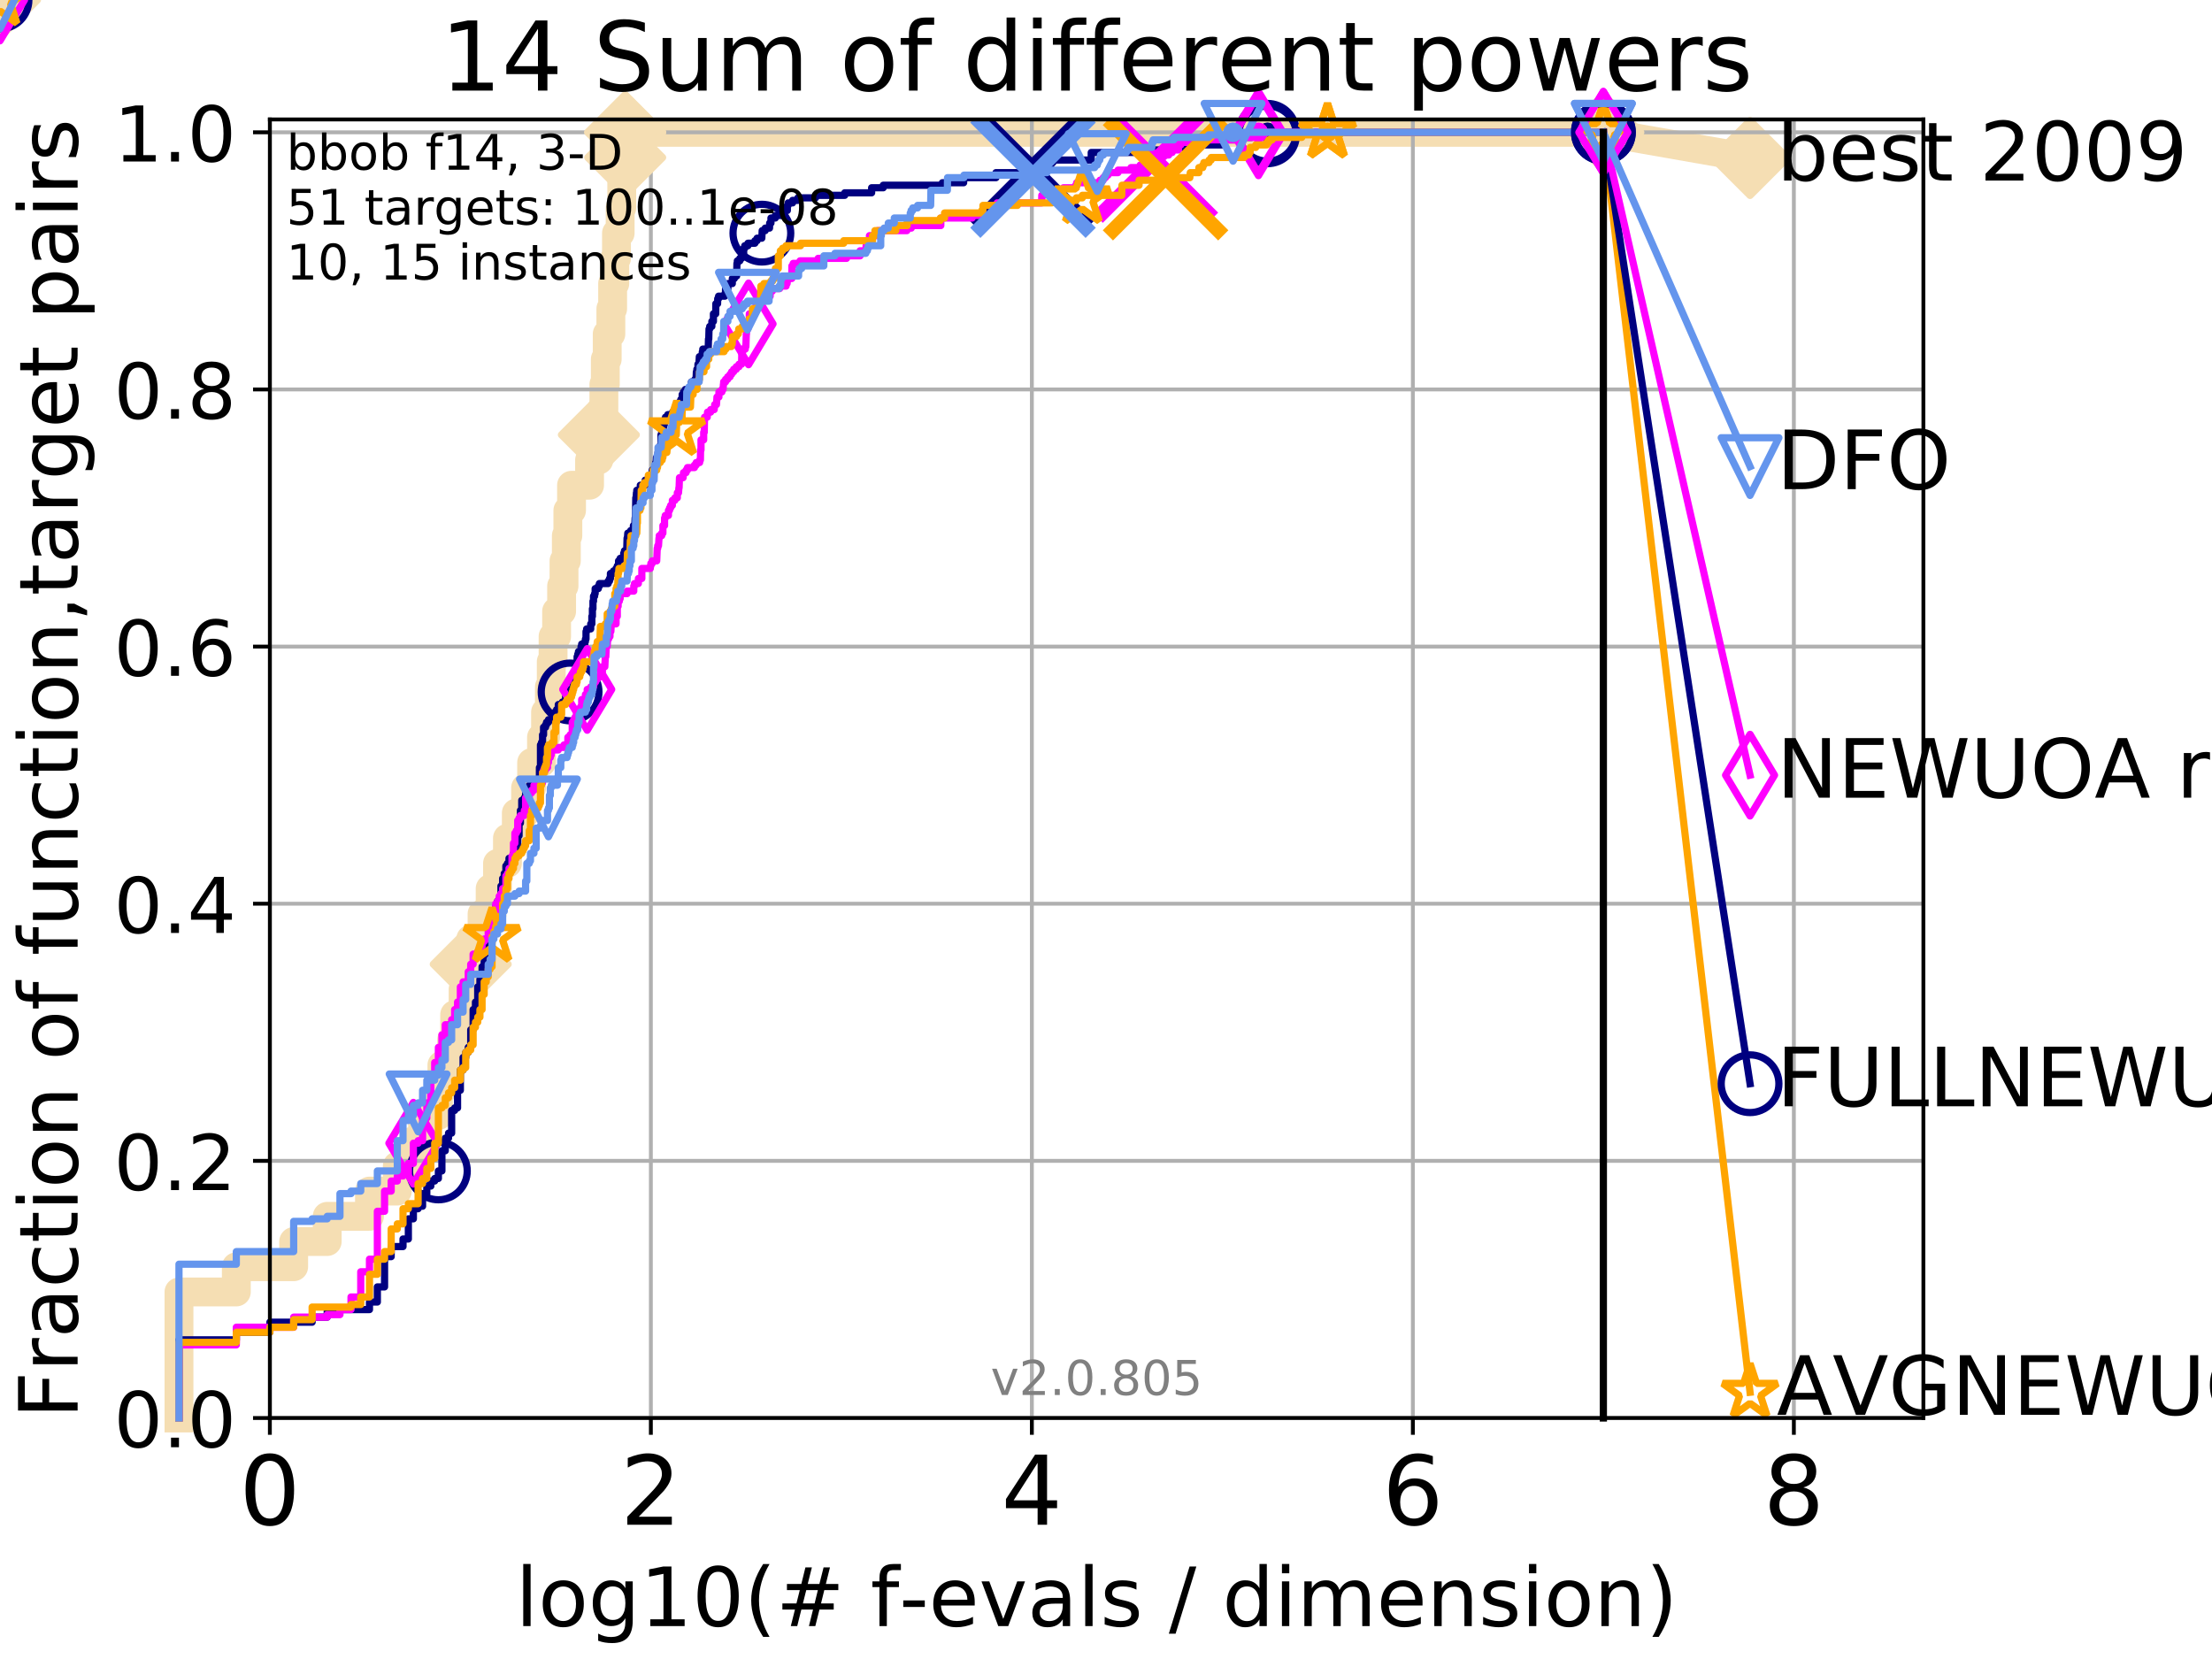 <?xml version="1.0" encoding="utf-8" standalone="no"?>
<!DOCTYPE svg PUBLIC "-//W3C//DTD SVG 1.1//EN"
  "http://www.w3.org/Graphics/SVG/1.1/DTD/svg11.dtd">
<!-- Created with matplotlib (http://matplotlib.org/) -->
<svg height="345pt" version="1.1" viewBox="0 0 460 345" width="460pt" xmlns="http://www.w3.org/2000/svg" xmlns:xlink="http://www.w3.org/1999/xlink">
 <defs>
  <style type="text/css">
*{stroke-linecap:butt;stroke-linejoin:round;}
  </style>
 </defs>
 <g id="figure_1">
  <g id="patch_1">
   <path d="M 0 345.6 
L 460.8 345.6 
L 460.8 0 
L 0 0 
z
" style="fill:#ffffff;"/>
  </g>
  <g id="axes_1">
   <g id="patch_2">
    <path d="M 56.12 294.88 
L 399.984 294.88 
L 399.984 24.84 
L 56.12 24.84 
z
" style="fill:#ffffff;"/>
   </g>
   <g id="line2d_1">
    <path d="M 37.219 294.88 
L 37.219 268.668 
L 49.144 268.668 
L 49.144 263.425 
L 61.07 263.425 
L 61.07 258.183 
L 68.046 258.183 
L 68.046 252.94 
L 76.834 252.94 
L 76.834 247.698 
L 82.623 247.698 
L 82.623 242.455 
L 85.964 242.455 
L 85.964 237.213 
L 87.877 237.213 
L 87.877 231.97 
L 91.164 231.97 
L 91.164 226.728 
L 91.897 226.728 
L 91.897 221.485 
L 93.923 221.485 
L 93.923 216.243 
L 94.549 216.243 
L 94.549 211 
L 96.3 211 
L 96.3 205.758 
L 96.846 205.758 
L 96.846 200.515 
L 97.889 200.515 
L 97.889 195.273 
L 100.25 195.273 
L 100.25 190.03 
L 101.929 190.03 
L 101.929 184.788 
L 103.46 184.788 
L 103.46 179.546 
L 105.527 179.546 
L 105.527 174.303 
L 107.372 174.303 
L 107.372 169.061 
L 109.301 169.061 
L 109.301 163.818 
L 110.557 163.818 
L 110.557 158.576 
L 112.611 158.576 
L 112.611 153.333 
L 113.45 153.333 
L 113.45 148.091 
L 114.251 148.091 
L 114.251 142.848 
L 114.637 142.848 
L 114.637 137.606 
L 115.015 137.606 
L 115.015 132.363 
L 115.748 132.363 
L 115.748 127.121 
L 116.791 127.121 
L 116.791 121.878 
L 117.289 121.878 
L 117.289 116.636 
L 117.774 116.636 
L 117.774 111.393 
L 118.09 111.393 
L 118.09 106.151 
L 118.854 106.151 
L 118.854 100.908 
L 122.604 100.908 
L 122.604 95.666 
L 124.536 95.666 
L 124.536 90.423 
L 125.066 90.423 
L 125.066 85.181 
L 125.579 85.181 
L 125.579 79.938 
L 125.88 79.938 
L 125.88 74.696 
L 126.273 74.696 
L 126.273 69.453 
L 127.034 69.453 
L 127.034 64.211 
L 127.402 64.211 
L 127.402 58.969 
L 127.851 58.969 
L 127.851 53.726 
L 128.202 53.726 
L 128.202 48.484 
L 128.967 48.484 
L 128.967 43.241 
L 129.297 43.241 
L 129.297 37.999 
L 129.62 37.999 
L 129.62 32.756 
L 130.015 32.756 
L 130.015 27.514 
L 333.43 27.514 
" style="fill:none;stroke:#f5deb3;stroke-linecap:square;stroke-width:6;"/>
   </g>
   <g id="line2d_2">
    <path d="M 0 0 
" style="fill:none;stroke:#f5deb3;stroke-linecap:square;stroke-width:6;"/>
    <defs>
     <path d="M -0 7.778 
L 7.778 0 
L 0 -7.778 
L -7.778 -0 
z
" id="ma668e8d19f" style="stroke:#f5deb3;stroke-linejoin:miter;stroke-width:1.5;"/>
    </defs>
    <g>
     <use style="fill:#f5deb3;stroke:#f5deb3;stroke-linejoin:miter;stroke-width:1.5;" x="0" xlink:href="#ma668e8d19f" y="0"/>
    </g>
   </g>
   <g id="line2d_3">
    <path d="M 333.43 27.514 
L 363.934 32.861 
" style="fill:none;stroke:#f5deb3;stroke-linecap:square;stroke-width:6;"/>
    <g>
     <use style="fill:#f5deb3;stroke:#f5deb3;stroke-linejoin:miter;stroke-width:1.5;" x="333.43" xlink:href="#ma668e8d19f" y="27.514"/>
     <use style="fill:#f5deb3;stroke:#f5deb3;stroke-linejoin:miter;stroke-width:1.5;" x="363.934" xlink:href="#ma668e8d19f" y="32.861"/>
    </g>
   </g>
   <g id="matplotlib.axis_1">
    <g id="xtick_1">
     <g id="line2d_4">
      <path clip-path="url(#pa75e1cddb1)" d="M 56.12 294.88 
L 56.12 24.84 
" style="fill:none;stroke:#b0b0b0;stroke-linecap:square;stroke-width:0.8;"/>
     </g>
     <g id="line2d_5">
      <defs>
       <path d="M 0 0 
L 0 3.5 
" id="m9ed536401b" style="stroke:#000000;stroke-width:0.8;"/>
      </defs>
      <g>
       <use style="stroke:#000000;stroke-width:0.8;" x="56.12" xlink:href="#m9ed536401b" y="294.88"/>
      </g>
     </g>
     <g id="text_1">
      <!-- 0 -->
      <defs>
       <path d="M 31.781 66.406 
Q 24.172 66.406 20.328 58.906 
Q 16.5 51.422 16.5 36.375 
Q 16.5 21.391 20.328 13.891 
Q 24.172 6.391 31.781 6.391 
Q 39.453 6.391 43.281 13.891 
Q 47.125 21.391 47.125 36.375 
Q 47.125 51.422 43.281 58.906 
Q 39.453 66.406 31.781 66.406 
z
M 31.781 74.219 
Q 44.047 74.219 50.516 64.516 
Q 56.984 54.828 56.984 36.375 
Q 56.984 17.969 50.516 8.266 
Q 44.047 -1.422 31.781 -1.422 
Q 19.531 -1.422 13.062 8.266 
Q 6.594 17.969 6.594 36.375 
Q 6.594 54.828 13.062 64.516 
Q 19.531 74.219 31.781 74.219 
z
" id="DejaVuSans-30"/>
      </defs>
      <g transform="translate(49.758 317.077)scale(0.2 -0.2)">
       <use xlink:href="#DejaVuSans-30"/>
      </g>
     </g>
    </g>
    <g id="xtick_2">
     <g id="line2d_6">
      <path clip-path="url(#pa75e1cddb1)" d="M 135.351 294.88 
L 135.351 24.84 
" style="fill:none;stroke:#b0b0b0;stroke-linecap:square;stroke-width:0.8;"/>
     </g>
     <g id="line2d_7">
      <g>
       <use style="stroke:#000000;stroke-width:0.8;" x="135.351" xlink:href="#m9ed536401b" y="294.88"/>
      </g>
     </g>
     <g id="text_2">
      <!-- 2 -->
      <defs>
       <path d="M 19.188 8.297 
L 53.609 8.297 
L 53.609 0 
L 7.328 0 
L 7.328 8.297 
Q 12.938 14.109 22.625 23.891 
Q 32.328 33.688 34.812 36.531 
Q 39.547 41.844 41.422 45.531 
Q 43.312 49.219 43.312 52.781 
Q 43.312 58.594 39.234 62.25 
Q 35.156 65.922 28.609 65.922 
Q 23.969 65.922 18.812 64.312 
Q 13.672 62.703 7.812 59.422 
L 7.812 69.391 
Q 13.766 71.781 18.938 73 
Q 24.125 74.219 28.422 74.219 
Q 39.75 74.219 46.484 68.547 
Q 53.219 62.891 53.219 53.422 
Q 53.219 48.922 51.531 44.891 
Q 49.859 40.875 45.406 35.406 
Q 44.188 33.984 37.641 27.219 
Q 31.109 20.453 19.188 8.297 
z
" id="DejaVuSans-32"/>
      </defs>
      <g transform="translate(128.989 317.077)scale(0.2 -0.2)">
       <use xlink:href="#DejaVuSans-32"/>
      </g>
     </g>
    </g>
    <g id="xtick_3">
     <g id="line2d_8">
      <path clip-path="url(#pa75e1cddb1)" d="M 214.583 294.88 
L 214.583 24.84 
" style="fill:none;stroke:#b0b0b0;stroke-linecap:square;stroke-width:0.8;"/>
     </g>
     <g id="line2d_9">
      <g>
       <use style="stroke:#000000;stroke-width:0.8;" x="214.583" xlink:href="#m9ed536401b" y="294.88"/>
      </g>
     </g>
     <g id="text_3">
      <!-- 4 -->
      <defs>
       <path d="M 37.797 64.312 
L 12.891 25.391 
L 37.797 25.391 
z
M 35.203 72.906 
L 47.609 72.906 
L 47.609 25.391 
L 58.016 25.391 
L 58.016 17.188 
L 47.609 17.188 
L 47.609 0 
L 37.797 0 
L 37.797 17.188 
L 4.891 17.188 
L 4.891 26.703 
z
" id="DejaVuSans-34"/>
      </defs>
      <g transform="translate(208.22 317.077)scale(0.2 -0.2)">
       <use xlink:href="#DejaVuSans-34"/>
      </g>
     </g>
    </g>
    <g id="xtick_4">
     <g id="line2d_10">
      <path clip-path="url(#pa75e1cddb1)" d="M 293.814 294.88 
L 293.814 24.84 
" style="fill:none;stroke:#b0b0b0;stroke-linecap:square;stroke-width:0.8;"/>
     </g>
     <g id="line2d_11">
      <g>
       <use style="stroke:#000000;stroke-width:0.8;" x="293.814" xlink:href="#m9ed536401b" y="294.88"/>
      </g>
     </g>
     <g id="text_4">
      <!-- 6 -->
      <defs>
       <path d="M 33.016 40.375 
Q 26.375 40.375 22.484 35.828 
Q 18.609 31.297 18.609 23.391 
Q 18.609 15.531 22.484 10.953 
Q 26.375 6.391 33.016 6.391 
Q 39.656 6.391 43.531 10.953 
Q 47.406 15.531 47.406 23.391 
Q 47.406 31.297 43.531 35.828 
Q 39.656 40.375 33.016 40.375 
z
M 52.594 71.297 
L 52.594 62.312 
Q 48.875 64.062 45.094 64.984 
Q 41.312 65.922 37.594 65.922 
Q 27.828 65.922 22.672 59.328 
Q 17.531 52.734 16.797 39.406 
Q 19.672 43.656 24.016 45.922 
Q 28.375 48.188 33.594 48.188 
Q 44.578 48.188 50.953 41.516 
Q 57.328 34.859 57.328 23.391 
Q 57.328 12.156 50.688 5.359 
Q 44.047 -1.422 33.016 -1.422 
Q 20.359 -1.422 13.672 8.266 
Q 6.984 17.969 6.984 36.375 
Q 6.984 53.656 15.188 63.938 
Q 23.391 74.219 37.203 74.219 
Q 40.922 74.219 44.703 73.484 
Q 48.484 72.75 52.594 71.297 
z
" id="DejaVuSans-36"/>
      </defs>
      <g transform="translate(287.452 317.077)scale(0.2 -0.2)">
       <use xlink:href="#DejaVuSans-36"/>
      </g>
     </g>
    </g>
    <g id="xtick_5">
     <g id="line2d_12">
      <path clip-path="url(#pa75e1cddb1)" d="M 373.045 294.88 
L 373.045 24.84 
" style="fill:none;stroke:#b0b0b0;stroke-linecap:square;stroke-width:0.8;"/>
     </g>
     <g id="line2d_13">
      <g>
       <use style="stroke:#000000;stroke-width:0.8;" x="373.045" xlink:href="#m9ed536401b" y="294.88"/>
      </g>
     </g>
     <g id="text_5">
      <!-- 8 -->
      <defs>
       <path d="M 31.781 34.625 
Q 24.75 34.625 20.719 30.859 
Q 16.703 27.094 16.703 20.516 
Q 16.703 13.922 20.719 10.156 
Q 24.75 6.391 31.781 6.391 
Q 38.812 6.391 42.859 10.172 
Q 46.922 13.969 46.922 20.516 
Q 46.922 27.094 42.891 30.859 
Q 38.875 34.625 31.781 34.625 
z
M 21.922 38.812 
Q 15.578 40.375 12.031 44.719 
Q 8.5 49.078 8.5 55.328 
Q 8.5 64.062 14.719 69.141 
Q 20.953 74.219 31.781 74.219 
Q 42.672 74.219 48.875 69.141 
Q 55.078 64.062 55.078 55.328 
Q 55.078 49.078 51.531 44.719 
Q 48 40.375 41.703 38.812 
Q 48.828 37.156 52.797 32.312 
Q 56.781 27.484 56.781 20.516 
Q 56.781 9.906 50.312 4.234 
Q 43.844 -1.422 31.781 -1.422 
Q 19.734 -1.422 13.25 4.234 
Q 6.781 9.906 6.781 20.516 
Q 6.781 27.484 10.781 32.312 
Q 14.797 37.156 21.922 38.812 
z
M 18.312 54.391 
Q 18.312 48.734 21.844 45.562 
Q 25.391 42.391 31.781 42.391 
Q 38.141 42.391 41.719 45.562 
Q 45.312 48.734 45.312 54.391 
Q 45.312 60.062 41.719 63.234 
Q 38.141 66.406 31.781 66.406 
Q 25.391 66.406 21.844 63.234 
Q 18.312 60.062 18.312 54.391 
z
" id="DejaVuSans-38"/>
      </defs>
      <g transform="translate(366.683 317.077)scale(0.2 -0.2)">
       <use xlink:href="#DejaVuSans-38"/>
      </g>
     </g>
    </g>
    <g id="text_6">
     <!-- log10(# f-evals / dimension) -->
     <defs>
      <path d="M 9.422 75.984 
L 18.406 75.984 
L 18.406 0 
L 9.422 0 
z
" id="DejaVuSans-6c"/>
      <path d="M 30.609 48.391 
Q 23.391 48.391 19.188 42.75 
Q 14.984 37.109 14.984 27.297 
Q 14.984 17.484 19.156 11.844 
Q 23.344 6.203 30.609 6.203 
Q 37.797 6.203 41.984 11.859 
Q 46.188 17.531 46.188 27.297 
Q 46.188 37.016 41.984 42.703 
Q 37.797 48.391 30.609 48.391 
z
M 30.609 56 
Q 42.328 56 49.016 48.375 
Q 55.719 40.766 55.719 27.297 
Q 55.719 13.875 49.016 6.219 
Q 42.328 -1.422 30.609 -1.422 
Q 18.844 -1.422 12.172 6.219 
Q 5.516 13.875 5.516 27.297 
Q 5.516 40.766 12.172 48.375 
Q 18.844 56 30.609 56 
z
" id="DejaVuSans-6f"/>
      <path d="M 45.406 27.984 
Q 45.406 37.75 41.375 43.109 
Q 37.359 48.484 30.078 48.484 
Q 22.859 48.484 18.828 43.109 
Q 14.797 37.75 14.797 27.984 
Q 14.797 18.266 18.828 12.891 
Q 22.859 7.516 30.078 7.516 
Q 37.359 7.516 41.375 12.891 
Q 45.406 18.266 45.406 27.984 
z
M 54.391 6.781 
Q 54.391 -7.172 48.188 -13.984 
Q 42 -20.797 29.203 -20.797 
Q 24.469 -20.797 20.266 -20.094 
Q 16.062 -19.391 12.109 -17.922 
L 12.109 -9.188 
Q 16.062 -11.328 19.922 -12.344 
Q 23.781 -13.375 27.781 -13.375 
Q 36.625 -13.375 41.016 -8.766 
Q 45.406 -4.156 45.406 5.172 
L 45.406 9.625 
Q 42.625 4.781 38.281 2.391 
Q 33.938 0 27.875 0 
Q 17.828 0 11.672 7.656 
Q 5.516 15.328 5.516 27.984 
Q 5.516 40.672 11.672 48.328 
Q 17.828 56 27.875 56 
Q 33.938 56 38.281 53.609 
Q 42.625 51.219 45.406 46.391 
L 45.406 54.688 
L 54.391 54.688 
z
" id="DejaVuSans-67"/>
      <path d="M 12.406 8.297 
L 28.516 8.297 
L 28.516 63.922 
L 10.984 60.406 
L 10.984 69.391 
L 28.422 72.906 
L 38.281 72.906 
L 38.281 8.297 
L 54.391 8.297 
L 54.391 0 
L 12.406 0 
z
" id="DejaVuSans-31"/>
      <path d="M 31 75.875 
Q 24.469 64.656 21.281 53.656 
Q 18.109 42.672 18.109 31.391 
Q 18.109 20.125 21.312 9.062 
Q 24.516 -2 31 -13.188 
L 23.188 -13.188 
Q 15.875 -1.703 12.234 9.375 
Q 8.594 20.453 8.594 31.391 
Q 8.594 42.281 12.203 53.312 
Q 15.828 64.359 23.188 75.875 
z
" id="DejaVuSans-28"/>
      <path d="M 51.125 44 
L 36.922 44 
L 32.812 27.688 
L 47.125 27.688 
z
M 43.797 71.781 
L 38.719 51.516 
L 52.984 51.516 
L 58.109 71.781 
L 65.922 71.781 
L 60.891 51.516 
L 76.125 51.516 
L 76.125 44 
L 58.984 44 
L 54.984 27.688 
L 70.516 27.688 
L 70.516 20.219 
L 53.078 20.219 
L 48 0 
L 40.188 0 
L 45.219 20.219 
L 30.906 20.219 
L 25.875 0 
L 18.016 0 
L 23.094 20.219 
L 7.719 20.219 
L 7.719 27.688 
L 24.906 27.688 
L 29 44 
L 13.281 44 
L 13.281 51.516 
L 30.906 51.516 
L 35.891 71.781 
z
" id="DejaVuSans-23"/>
      <path id="DejaVuSans-20"/>
      <path d="M 37.109 75.984 
L 37.109 68.5 
L 28.516 68.5 
Q 23.688 68.5 21.797 66.547 
Q 19.922 64.594 19.922 59.516 
L 19.922 54.688 
L 34.719 54.688 
L 34.719 47.703 
L 19.922 47.703 
L 19.922 0 
L 10.891 0 
L 10.891 47.703 
L 2.297 47.703 
L 2.297 54.688 
L 10.891 54.688 
L 10.891 58.5 
Q 10.891 67.625 15.141 71.797 
Q 19.391 75.984 28.609 75.984 
z
" id="DejaVuSans-66"/>
      <path d="M 4.891 31.391 
L 31.203 31.391 
L 31.203 23.391 
L 4.891 23.391 
z
" id="DejaVuSans-2d"/>
      <path d="M 56.203 29.594 
L 56.203 25.203 
L 14.891 25.203 
Q 15.484 15.922 20.484 11.062 
Q 25.484 6.203 34.422 6.203 
Q 39.594 6.203 44.453 7.469 
Q 49.312 8.734 54.109 11.281 
L 54.109 2.781 
Q 49.266 0.734 44.188 -0.344 
Q 39.109 -1.422 33.891 -1.422 
Q 20.797 -1.422 13.156 6.188 
Q 5.516 13.812 5.516 26.812 
Q 5.516 40.234 12.766 48.109 
Q 20.016 56 32.328 56 
Q 43.359 56 49.781 48.891 
Q 56.203 41.797 56.203 29.594 
z
M 47.219 32.234 
Q 47.125 39.594 43.094 43.984 
Q 39.062 48.391 32.422 48.391 
Q 24.906 48.391 20.391 44.141 
Q 15.875 39.891 15.188 32.172 
z
" id="DejaVuSans-65"/>
      <path d="M 2.984 54.688 
L 12.5 54.688 
L 29.594 8.797 
L 46.688 54.688 
L 56.203 54.688 
L 35.688 0 
L 23.484 0 
z
" id="DejaVuSans-76"/>
      <path d="M 34.281 27.484 
Q 23.391 27.484 19.188 25 
Q 14.984 22.516 14.984 16.5 
Q 14.984 11.719 18.141 8.906 
Q 21.297 6.109 26.703 6.109 
Q 34.188 6.109 38.703 11.406 
Q 43.219 16.703 43.219 25.484 
L 43.219 27.484 
z
M 52.203 31.203 
L 52.203 0 
L 43.219 0 
L 43.219 8.297 
Q 40.141 3.328 35.547 0.953 
Q 30.953 -1.422 24.312 -1.422 
Q 15.922 -1.422 10.953 3.297 
Q 6 8.016 6 15.922 
Q 6 25.141 12.172 29.828 
Q 18.359 34.516 30.609 34.516 
L 43.219 34.516 
L 43.219 35.406 
Q 43.219 41.609 39.141 45 
Q 35.062 48.391 27.688 48.391 
Q 23 48.391 18.547 47.266 
Q 14.109 46.141 10.016 43.891 
L 10.016 52.203 
Q 14.938 54.109 19.578 55.047 
Q 24.219 56 28.609 56 
Q 40.484 56 46.344 49.844 
Q 52.203 43.703 52.203 31.203 
z
" id="DejaVuSans-61"/>
      <path d="M 44.281 53.078 
L 44.281 44.578 
Q 40.484 46.531 36.375 47.5 
Q 32.281 48.484 27.875 48.484 
Q 21.188 48.484 17.844 46.438 
Q 14.5 44.391 14.5 40.281 
Q 14.5 37.156 16.891 35.375 
Q 19.281 33.594 26.516 31.984 
L 29.594 31.297 
Q 39.156 29.25 43.188 25.516 
Q 47.219 21.781 47.219 15.094 
Q 47.219 7.469 41.188 3.016 
Q 35.156 -1.422 24.609 -1.422 
Q 20.219 -1.422 15.453 -0.562 
Q 10.688 0.297 5.422 2 
L 5.422 11.281 
Q 10.406 8.688 15.234 7.391 
Q 20.062 6.109 24.812 6.109 
Q 31.156 6.109 34.562 8.281 
Q 37.984 10.453 37.984 14.406 
Q 37.984 18.062 35.516 20.016 
Q 33.062 21.969 24.703 23.781 
L 21.578 24.516 
Q 13.234 26.266 9.516 29.906 
Q 5.812 33.547 5.812 39.891 
Q 5.812 47.609 11.281 51.797 
Q 16.75 56 26.812 56 
Q 31.781 56 36.172 55.266 
Q 40.578 54.547 44.281 53.078 
z
" id="DejaVuSans-73"/>
      <path d="M 25.391 72.906 
L 33.688 72.906 
L 8.297 -9.281 
L 0 -9.281 
z
" id="DejaVuSans-2f"/>
      <path d="M 45.406 46.391 
L 45.406 75.984 
L 54.391 75.984 
L 54.391 0 
L 45.406 0 
L 45.406 8.203 
Q 42.578 3.328 38.25 0.953 
Q 33.938 -1.422 27.875 -1.422 
Q 17.969 -1.422 11.734 6.484 
Q 5.516 14.406 5.516 27.297 
Q 5.516 40.188 11.734 48.094 
Q 17.969 56 27.875 56 
Q 33.938 56 38.25 53.625 
Q 42.578 51.266 45.406 46.391 
z
M 14.797 27.297 
Q 14.797 17.391 18.875 11.75 
Q 22.953 6.109 30.078 6.109 
Q 37.203 6.109 41.297 11.75 
Q 45.406 17.391 45.406 27.297 
Q 45.406 37.203 41.297 42.844 
Q 37.203 48.484 30.078 48.484 
Q 22.953 48.484 18.875 42.844 
Q 14.797 37.203 14.797 27.297 
z
" id="DejaVuSans-64"/>
      <path d="M 9.422 54.688 
L 18.406 54.688 
L 18.406 0 
L 9.422 0 
z
M 9.422 75.984 
L 18.406 75.984 
L 18.406 64.594 
L 9.422 64.594 
z
" id="DejaVuSans-69"/>
      <path d="M 52 44.188 
Q 55.375 50.25 60.062 53.125 
Q 64.75 56 71.094 56 
Q 79.641 56 84.281 50.016 
Q 88.922 44.047 88.922 33.016 
L 88.922 0 
L 79.891 0 
L 79.891 32.719 
Q 79.891 40.578 77.094 44.375 
Q 74.312 48.188 68.609 48.188 
Q 61.625 48.188 57.562 43.547 
Q 53.516 38.922 53.516 30.906 
L 53.516 0 
L 44.484 0 
L 44.484 32.719 
Q 44.484 40.625 41.703 44.406 
Q 38.922 48.188 33.109 48.188 
Q 26.219 48.188 22.156 43.531 
Q 18.109 38.875 18.109 30.906 
L 18.109 0 
L 9.078 0 
L 9.078 54.688 
L 18.109 54.688 
L 18.109 46.188 
Q 21.188 51.219 25.484 53.609 
Q 29.781 56 35.688 56 
Q 41.656 56 45.828 52.969 
Q 50 49.953 52 44.188 
z
" id="DejaVuSans-6d"/>
      <path d="M 54.891 33.016 
L 54.891 0 
L 45.906 0 
L 45.906 32.719 
Q 45.906 40.484 42.875 44.328 
Q 39.844 48.188 33.797 48.188 
Q 26.516 48.188 22.312 43.547 
Q 18.109 38.922 18.109 30.906 
L 18.109 0 
L 9.078 0 
L 9.078 54.688 
L 18.109 54.688 
L 18.109 46.188 
Q 21.344 51.125 25.703 53.562 
Q 30.078 56 35.797 56 
Q 45.219 56 50.047 50.172 
Q 54.891 44.344 54.891 33.016 
z
" id="DejaVuSans-6e"/>
      <path d="M 8.016 75.875 
L 15.828 75.875 
Q 23.141 64.359 26.781 53.312 
Q 30.422 42.281 30.422 31.391 
Q 30.422 20.453 26.781 9.375 
Q 23.141 -1.703 15.828 -13.188 
L 8.016 -13.188 
Q 14.5 -2 17.703 9.062 
Q 20.906 20.125 20.906 31.391 
Q 20.906 42.672 17.703 53.656 
Q 14.5 64.656 8.016 75.875 
z
" id="DejaVuSans-29"/>
     </defs>
     <g transform="translate(107.211 338.154)scale(0.17 -0.17)">
      <use xlink:href="#DejaVuSans-6c"/>
      <use x="27.783" xlink:href="#DejaVuSans-6f"/>
      <use x="88.965" xlink:href="#DejaVuSans-67"/>
      <use x="152.441" xlink:href="#DejaVuSans-31"/>
      <use x="216.064" xlink:href="#DejaVuSans-30"/>
      <use x="279.688" xlink:href="#DejaVuSans-28"/>
      <use x="318.701" xlink:href="#DejaVuSans-23"/>
      <use x="402.49" xlink:href="#DejaVuSans-20"/>
      <use x="434.277" xlink:href="#DejaVuSans-66"/>
      <use x="469.404" xlink:href="#DejaVuSans-2d"/>
      <use x="505.488" xlink:href="#DejaVuSans-65"/>
      <use x="567.012" xlink:href="#DejaVuSans-76"/>
      <use x="626.191" xlink:href="#DejaVuSans-61"/>
      <use x="687.471" xlink:href="#DejaVuSans-6c"/>
      <use x="715.254" xlink:href="#DejaVuSans-73"/>
      <use x="767.354" xlink:href="#DejaVuSans-20"/>
      <use x="799.141" xlink:href="#DejaVuSans-2f"/>
      <use x="832.832" xlink:href="#DejaVuSans-20"/>
      <use x="864.619" xlink:href="#DejaVuSans-64"/>
      <use x="928.096" xlink:href="#DejaVuSans-69"/>
      <use x="955.879" xlink:href="#DejaVuSans-6d"/>
      <use x="1053.291" xlink:href="#DejaVuSans-65"/>
      <use x="1114.814" xlink:href="#DejaVuSans-6e"/>
      <use x="1178.193" xlink:href="#DejaVuSans-73"/>
      <use x="1230.293" xlink:href="#DejaVuSans-69"/>
      <use x="1258.076" xlink:href="#DejaVuSans-6f"/>
      <use x="1319.258" xlink:href="#DejaVuSans-6e"/>
      <use x="1382.637" xlink:href="#DejaVuSans-29"/>
     </g>
    </g>
   </g>
   <g id="matplotlib.axis_2">
    <g id="ytick_1">
     <g id="line2d_14">
      <path clip-path="url(#pa75e1cddb1)" d="M 56.12 294.88 
L 399.984 294.88 
" style="fill:none;stroke:#b0b0b0;stroke-linecap:square;stroke-width:0.8;"/>
     </g>
     <g id="line2d_15">
      <defs>
       <path d="M 0 0 
L -3.5 0 
" id="mc011e1d082" style="stroke:#000000;stroke-width:0.8;"/>
      </defs>
      <g>
       <use style="stroke:#000000;stroke-width:0.8;" x="56.12" xlink:href="#mc011e1d082" y="294.88"/>
      </g>
     </g>
     <g id="text_7">
      <!-- 0.0 -->
      <defs>
       <path d="M 10.688 12.406 
L 21 12.406 
L 21 0 
L 10.688 0 
z
" id="DejaVuSans-2e"/>
      </defs>
      <g transform="translate(23.675 300.959)scale(0.16 -0.16)">
       <use xlink:href="#DejaVuSans-30"/>
       <use x="63.623" xlink:href="#DejaVuSans-2e"/>
       <use x="95.41" xlink:href="#DejaVuSans-30"/>
      </g>
     </g>
    </g>
    <g id="ytick_2">
     <g id="line2d_16">
      <path clip-path="url(#pa75e1cddb1)" d="M 56.12 241.407 
L 399.984 241.407 
" style="fill:none;stroke:#b0b0b0;stroke-linecap:square;stroke-width:0.8;"/>
     </g>
     <g id="line2d_17">
      <g>
       <use style="stroke:#000000;stroke-width:0.8;" x="56.12" xlink:href="#mc011e1d082" y="241.407"/>
      </g>
     </g>
     <g id="text_8">
      <!-- 0.2 -->
      <g transform="translate(23.675 247.485)scale(0.16 -0.16)">
       <use xlink:href="#DejaVuSans-30"/>
       <use x="63.623" xlink:href="#DejaVuSans-2e"/>
       <use x="95.41" xlink:href="#DejaVuSans-32"/>
      </g>
     </g>
    </g>
    <g id="ytick_3">
     <g id="line2d_18">
      <path clip-path="url(#pa75e1cddb1)" d="M 56.12 187.933 
L 399.984 187.933 
" style="fill:none;stroke:#b0b0b0;stroke-linecap:square;stroke-width:0.8;"/>
     </g>
     <g id="line2d_19">
      <g>
       <use style="stroke:#000000;stroke-width:0.8;" x="56.12" xlink:href="#mc011e1d082" y="187.933"/>
      </g>
     </g>
     <g id="text_9">
      <!-- 0.4 -->
      <g transform="translate(23.675 194.012)scale(0.16 -0.16)">
       <use xlink:href="#DejaVuSans-30"/>
       <use x="63.623" xlink:href="#DejaVuSans-2e"/>
       <use x="95.41" xlink:href="#DejaVuSans-34"/>
      </g>
     </g>
    </g>
    <g id="ytick_4">
     <g id="line2d_20">
      <path clip-path="url(#pa75e1cddb1)" d="M 56.12 134.46 
L 399.984 134.46 
" style="fill:none;stroke:#b0b0b0;stroke-linecap:square;stroke-width:0.8;"/>
     </g>
     <g id="line2d_21">
      <g>
       <use style="stroke:#000000;stroke-width:0.8;" x="56.12" xlink:href="#mc011e1d082" y="134.46"/>
      </g>
     </g>
     <g id="text_10">
      <!-- 0.6 -->
      <g transform="translate(23.675 140.539)scale(0.16 -0.16)">
       <use xlink:href="#DejaVuSans-30"/>
       <use x="63.623" xlink:href="#DejaVuSans-2e"/>
       <use x="95.41" xlink:href="#DejaVuSans-36"/>
      </g>
     </g>
    </g>
    <g id="ytick_5">
     <g id="line2d_22">
      <path clip-path="url(#pa75e1cddb1)" d="M 56.12 80.987 
L 399.984 80.987 
" style="fill:none;stroke:#b0b0b0;stroke-linecap:square;stroke-width:0.8;"/>
     </g>
     <g id="line2d_23">
      <g>
       <use style="stroke:#000000;stroke-width:0.8;" x="56.12" xlink:href="#mc011e1d082" y="80.987"/>
      </g>
     </g>
     <g id="text_11">
      <!-- 0.8 -->
      <g transform="translate(23.675 87.066)scale(0.16 -0.16)">
       <use xlink:href="#DejaVuSans-30"/>
       <use x="63.623" xlink:href="#DejaVuSans-2e"/>
       <use x="95.41" xlink:href="#DejaVuSans-38"/>
      </g>
     </g>
    </g>
    <g id="ytick_6">
     <g id="line2d_24">
      <path clip-path="url(#pa75e1cddb1)" d="M 56.12 27.514 
L 399.984 27.514 
" style="fill:none;stroke:#b0b0b0;stroke-linecap:square;stroke-width:0.8;"/>
     </g>
     <g id="line2d_25">
      <g>
       <use style="stroke:#000000;stroke-width:0.8;" x="56.12" xlink:href="#mc011e1d082" y="27.514"/>
      </g>
     </g>
     <g id="text_12">
      <!-- 1.0 -->
      <g transform="translate(23.675 33.592)scale(0.16 -0.16)">
       <use xlink:href="#DejaVuSans-31"/>
       <use x="63.623" xlink:href="#DejaVuSans-2e"/>
       <use x="95.41" xlink:href="#DejaVuSans-30"/>
      </g>
     </g>
    </g>
    <g id="text_13">
     <!-- Fraction of function,target pairs -->
     <defs>
      <path d="M 9.812 72.906 
L 51.703 72.906 
L 51.703 64.594 
L 19.672 64.594 
L 19.672 43.109 
L 48.578 43.109 
L 48.578 34.812 
L 19.672 34.812 
L 19.672 0 
L 9.812 0 
z
" id="DejaVuSans-46"/>
      <path d="M 41.109 46.297 
Q 39.594 47.172 37.812 47.578 
Q 36.031 48 33.891 48 
Q 26.266 48 22.188 43.047 
Q 18.109 38.094 18.109 28.812 
L 18.109 0 
L 9.078 0 
L 9.078 54.688 
L 18.109 54.688 
L 18.109 46.188 
Q 20.953 51.172 25.484 53.578 
Q 30.031 56 36.531 56 
Q 37.453 56 38.578 55.875 
Q 39.703 55.766 41.062 55.516 
z
" id="DejaVuSans-72"/>
      <path d="M 48.781 52.594 
L 48.781 44.188 
Q 44.969 46.297 41.141 47.344 
Q 37.312 48.391 33.406 48.391 
Q 24.656 48.391 19.812 42.844 
Q 14.984 37.312 14.984 27.297 
Q 14.984 17.281 19.812 11.734 
Q 24.656 6.203 33.406 6.203 
Q 37.312 6.203 41.141 7.25 
Q 44.969 8.297 48.781 10.406 
L 48.781 2.094 
Q 45.016 0.344 40.984 -0.531 
Q 36.969 -1.422 32.422 -1.422 
Q 20.062 -1.422 12.781 6.344 
Q 5.516 14.109 5.516 27.297 
Q 5.516 40.672 12.859 48.328 
Q 20.219 56 33.016 56 
Q 37.156 56 41.109 55.141 
Q 45.062 54.297 48.781 52.594 
z
" id="DejaVuSans-63"/>
      <path d="M 18.312 70.219 
L 18.312 54.688 
L 36.812 54.688 
L 36.812 47.703 
L 18.312 47.703 
L 18.312 18.016 
Q 18.312 11.328 20.141 9.422 
Q 21.969 7.516 27.594 7.516 
L 36.812 7.516 
L 36.812 0 
L 27.594 0 
Q 17.188 0 13.234 3.875 
Q 9.281 7.766 9.281 18.016 
L 9.281 47.703 
L 2.688 47.703 
L 2.688 54.688 
L 9.281 54.688 
L 9.281 70.219 
z
" id="DejaVuSans-74"/>
      <path d="M 8.5 21.578 
L 8.5 54.688 
L 17.484 54.688 
L 17.484 21.922 
Q 17.484 14.156 20.5 10.266 
Q 23.531 6.391 29.594 6.391 
Q 36.859 6.391 41.078 11.031 
Q 45.312 15.672 45.312 23.688 
L 45.312 54.688 
L 54.297 54.688 
L 54.297 0 
L 45.312 0 
L 45.312 8.406 
Q 42.047 3.422 37.719 1 
Q 33.406 -1.422 27.688 -1.422 
Q 18.266 -1.422 13.375 4.438 
Q 8.5 10.297 8.5 21.578 
z
M 31.109 56 
z
" id="DejaVuSans-75"/>
      <path d="M 11.719 12.406 
L 22.016 12.406 
L 22.016 4 
L 14.016 -11.625 
L 7.719 -11.625 
L 11.719 4 
z
" id="DejaVuSans-2c"/>
      <path d="M 18.109 8.203 
L 18.109 -20.797 
L 9.078 -20.797 
L 9.078 54.688 
L 18.109 54.688 
L 18.109 46.391 
Q 20.953 51.266 25.266 53.625 
Q 29.594 56 35.594 56 
Q 45.562 56 51.781 48.094 
Q 58.016 40.188 58.016 27.297 
Q 58.016 14.406 51.781 6.484 
Q 45.562 -1.422 35.594 -1.422 
Q 29.594 -1.422 25.266 0.953 
Q 20.953 3.328 18.109 8.203 
z
M 48.688 27.297 
Q 48.688 37.203 44.609 42.844 
Q 40.531 48.484 33.406 48.484 
Q 26.266 48.484 22.188 42.844 
Q 18.109 37.203 18.109 27.297 
Q 18.109 17.391 22.188 11.75 
Q 26.266 6.109 33.406 6.109 
Q 40.531 6.109 44.609 11.75 
Q 48.688 17.391 48.688 27.297 
z
" id="DejaVuSans-70"/>
     </defs>
     <g transform="translate(16.14 294.999)rotate(-90)scale(0.17 -0.17)">
      <use xlink:href="#DejaVuSans-46"/>
      <use x="57.41" xlink:href="#DejaVuSans-72"/>
      <use x="98.523" xlink:href="#DejaVuSans-61"/>
      <use x="159.803" xlink:href="#DejaVuSans-63"/>
      <use x="214.783" xlink:href="#DejaVuSans-74"/>
      <use x="253.992" xlink:href="#DejaVuSans-69"/>
      <use x="281.775" xlink:href="#DejaVuSans-6f"/>
      <use x="342.957" xlink:href="#DejaVuSans-6e"/>
      <use x="406.336" xlink:href="#DejaVuSans-20"/>
      <use x="438.123" xlink:href="#DejaVuSans-6f"/>
      <use x="499.305" xlink:href="#DejaVuSans-66"/>
      <use x="534.51" xlink:href="#DejaVuSans-20"/>
      <use x="566.297" xlink:href="#DejaVuSans-66"/>
      <use x="601.502" xlink:href="#DejaVuSans-75"/>
      <use x="664.881" xlink:href="#DejaVuSans-6e"/>
      <use x="728.26" xlink:href="#DejaVuSans-63"/>
      <use x="783.24" xlink:href="#DejaVuSans-74"/>
      <use x="822.449" xlink:href="#DejaVuSans-69"/>
      <use x="850.232" xlink:href="#DejaVuSans-6f"/>
      <use x="911.414" xlink:href="#DejaVuSans-6e"/>
      <use x="974.793" xlink:href="#DejaVuSans-2c"/>
      <use x="1006.58" xlink:href="#DejaVuSans-74"/>
      <use x="1045.789" xlink:href="#DejaVuSans-61"/>
      <use x="1107.068" xlink:href="#DejaVuSans-72"/>
      <use x="1148.166" xlink:href="#DejaVuSans-67"/>
      <use x="1211.643" xlink:href="#DejaVuSans-65"/>
      <use x="1273.166" xlink:href="#DejaVuSans-74"/>
      <use x="1312.375" xlink:href="#DejaVuSans-20"/>
      <use x="1344.162" xlink:href="#DejaVuSans-70"/>
      <use x="1407.639" xlink:href="#DejaVuSans-61"/>
      <use x="1468.918" xlink:href="#DejaVuSans-69"/>
      <use x="1496.701" xlink:href="#DejaVuSans-72"/>
      <use x="1537.814" xlink:href="#DejaVuSans-73"/>
     </g>
    </g>
   </g>
   <g id="line2d_26">
    <defs>
     <path d="M 0 1.5 
C 0.398 1.5 0.779 1.342 1.061 1.061 
C 1.342 0.779 1.5 0.398 1.5 0 
C 1.5 -0.398 1.342 -0.779 1.061 -1.061 
C 0.779 -1.342 0.398 -1.5 0 -1.5 
C -0.398 -1.5 -0.779 -1.342 -1.061 -1.061 
C -1.342 -0.779 -1.5 -0.398 -1.5 0 
C -1.5 0.398 -1.342 0.779 -1.061 1.061 
C -0.779 1.342 -0.398 1.5 0 1.5 
z
" id="m034c4875cf" style="stroke:#f5deb3;"/>
    </defs>
    <g>
     <use style="fill:#f5deb3;stroke:#f5deb3;" x="130.015" xlink:href="#m034c4875cf" y="27.514"/>
     <use style="fill:#f5deb3;stroke:#f5deb3;" x="130.015" xlink:href="#m034c4875cf" y="27.514"/>
    </g>
   </g>
   <g id="line2d_27">
    <g>
     <use style="fill:#f5deb3;stroke:#f5deb3;stroke-linejoin:miter;stroke-width:1.5;" x="97.889" xlink:href="#ma668e8d19f" y="200.515"/>
     <use style="fill:#f5deb3;stroke:#f5deb3;stroke-linejoin:miter;stroke-width:1.5;" x="124.536" xlink:href="#ma668e8d19f" y="90.423"/>
     <use style="fill:#f5deb3;stroke:#f5deb3;stroke-linejoin:miter;stroke-width:1.5;" x="130.015" xlink:href="#ma668e8d19f" y="32.756"/>
     <use style="fill:#f5deb3;stroke:#f5deb3;stroke-linejoin:miter;stroke-width:1.5;" x="130.015" xlink:href="#ma668e8d19f" y="27.514"/>
     <use style="fill:#f5deb3;stroke:#f5deb3;stroke-linejoin:miter;stroke-width:1.5;" x="130.015" xlink:href="#ma668e8d19f" y="27.514"/>
     <use style="fill:#f5deb3;stroke:#f5deb3;stroke-linejoin:miter;stroke-width:1.5;" x="333.43" xlink:href="#ma668e8d19f" y="27.514"/>
    </g>
   </g>
   <g id="line2d_28">
    <defs>
     <path d="M 0 1.5 
C 0.398 1.5 0.779 1.342 1.061 1.061 
C 1.342 0.779 1.5 0.398 1.5 0 
C 1.5 -0.398 1.342 -0.779 1.061 -1.061 
C 0.779 -1.342 0.398 -1.5 0 -1.5 
C -0.398 -1.5 -0.779 -1.342 -1.061 -1.061 
C -1.342 -0.779 -1.5 -0.398 -1.5 0 
C -1.5 0.398 -1.342 0.779 -1.061 1.061 
C -0.779 1.342 -0.398 1.5 0 1.5 
z
" id="m972fed80ee" style="stroke:#000080;"/>
    </defs>
    <g>
     <use style="fill:#000080;stroke:#000080;" x="263.587" xlink:href="#m972fed80ee" y="27.514"/>
     <use style="fill:#000080;stroke:#000080;" x="263.587" xlink:href="#m972fed80ee" y="27.514"/>
    </g>
   </g>
   <g id="line2d_29">
    <path d="M 37.219 294.88 
L 37.219 278.628 
L 49.144 278.628 
L 49.144 277.056 
L 56.12 277.056 
L 56.12 274.959 
L 64.909 274.959 
L 64.909 273.91 
L 68.046 273.91 
L 68.046 272.337 
L 76.834 272.337 
L 76.834 270.765 
L 78.474 270.765 
L 78.474 267.619 
L 79.971 267.619 
L 79.971 261.328 
L 81.348 261.328 
L 81.348 259.231 
L 83.81 259.231 
L 83.81 257.658 
L 84.921 257.658 
L 84.921 253.464 
L 85.964 253.464 
L 85.964 251.367 
L 86.947 251.367 
L 86.947 250.843 
L 87.877 250.843 
L 87.877 248.222 
L 88.76 248.222 
L 88.76 246.649 
L 89.599 246.649 
L 89.599 245.601 
L 90.399 245.601 
L 90.399 245.076 
L 91.164 245.076 
L 91.164 243.504 
L 91.897 243.504 
L 91.897 239.31 
L 92.599 239.31 
L 92.599 236.689 
L 93.274 236.689 
L 93.274 235.64 
L 93.923 235.64 
L 93.923 230.922 
L 94.549 230.922 
L 94.549 230.398 
L 95.152 230.398 
L 95.152 226.728 
L 95.736 226.728 
L 95.736 222.534 
L 96.3 222.534 
L 96.3 219.913 
L 96.846 219.913 
L 96.846 218.864 
L 97.375 218.864 
L 97.375 217.816 
L 97.889 217.816 
L 97.889 214.146 
L 98.388 214.146 
L 98.388 209.952 
L 98.872 209.952 
L 98.872 208.379 
L 99.344 208.379 
L 99.344 205.234 
L 99.803 205.234 
L 99.803 203.661 
L 100.25 203.661 
L 100.25 201.04 
L 100.685 201.04 
L 100.685 199.991 
L 101.11 199.991 
L 101.11 197.37 
L 101.525 197.37 
L 101.525 194.749 
L 101.929 194.749 
L 101.929 194.224 
L 102.325 194.224 
L 102.325 190.555 
L 102.712 190.555 
L 102.712 189.506 
L 103.09 189.506 
L 103.09 188.458 
L 103.46 188.458 
L 103.46 187.409 
L 103.822 187.409 
L 103.822 186.885 
L 104.177 186.885 
L 104.177 184.264 
L 104.524 184.264 
L 104.524 182.691 
L 104.865 182.691 
L 104.865 181.642 
L 105.199 181.642 
L 105.199 180.07 
L 105.527 180.07 
L 105.527 179.546 
L 105.848 179.546 
L 105.848 178.497 
L 106.779 178.497 
L 106.779 177.449 
L 107.372 177.449 
L 107.372 175.876 
L 107.661 175.876 
L 107.661 173.779 
L 107.946 173.779 
L 107.946 171.158 
L 108.225 171.158 
L 108.225 168.536 
L 108.501 168.536 
L 108.501 166.439 
L 109.038 166.439 
L 109.038 165.915 
L 109.301 165.915 
L 109.301 164.867 
L 109.56 164.867 
L 109.56 164.342 
L 110.066 164.342 
L 110.066 163.294 
L 110.798 163.294 
L 110.798 162.245 
L 112.175 162.245 
L 112.175 159.624 
L 112.394 159.624 
L 112.394 154.906 
L 112.611 154.906 
L 112.611 154.382 
L 112.824 154.382 
L 112.824 152.809 
L 113.036 152.809 
L 113.036 151.236 
L 113.45 151.236 
L 113.45 150.712 
L 113.654 150.712 
L 113.654 150.188 
L 114.054 150.188 
L 114.054 149.663 
L 114.827 149.663 
L 114.827 148.615 
L 115.385 148.615 
L 115.385 148.091 
L 115.748 148.091 
L 115.748 147.566 
L 116.102 147.566 
L 116.102 146.518 
L 116.958 146.518 
L 116.958 145.994 
L 117.614 145.994 
L 117.614 144.945 
L 117.774 144.945 
L 117.774 143.897 
L 118.553 143.897 
L 118.553 143.372 
L 119.151 143.372 
L 119.151 142.324 
L 119.443 142.324 
L 119.443 141.8 
L 119.587 141.8 
L 119.587 140.751 
L 119.729 140.751 
L 119.729 139.178 
L 119.871 139.178 
L 119.871 138.13 
L 120.012 138.13 
L 120.012 136.557 
L 120.151 136.557 
L 120.151 136.033 
L 120.289 136.033 
L 120.289 135.509 
L 120.831 135.509 
L 120.831 134.46 
L 120.964 134.46 
L 120.964 133.936 
L 121.613 133.936 
L 121.613 133.412 
L 121.74 133.412 
L 121.74 132.887 
L 121.866 132.887 
L 121.866 131.315 
L 121.991 131.315 
L 121.991 130.79 
L 122.843 130.79 
L 122.843 129.742 
L 123.078 129.742 
L 123.078 128.169 
L 123.195 128.169 
L 123.195 126.596 
L 123.311 126.596 
L 123.311 125.024 
L 123.426 125.024 
L 123.426 123.975 
L 123.654 123.975 
L 123.654 123.451 
L 123.767 123.451 
L 123.767 122.403 
L 124.428 122.403 
L 124.428 121.878 
L 124.643 121.878 
L 124.643 121.354 
L 126.467 121.354 
L 126.467 120.83 
L 126.753 120.83 
L 126.753 120.306 
L 126.941 120.306 
L 126.941 119.257 
L 127.583 119.257 
L 127.583 118.733 
L 128.115 118.733 
L 128.115 118.209 
L 128.375 118.209 
L 128.375 117.684 
L 128.632 117.684 
L 128.632 116.636 
L 128.967 116.636 
L 128.967 116.112 
L 129.699 116.112 
L 129.699 115.063 
L 129.858 115.063 
L 129.858 114.539 
L 130.325 114.539 
L 130.402 111.918 
L 130.478 111.918 
L 130.554 110.869 
L 131.15 110.869 
L 131.15 110.345 
L 131.655 110.345 
L 131.726 109.296 
L 132.007 109.296 
L 132.076 107.724 
L 132.146 107.724 
L 132.215 103.53 
L 132.283 103.53 
L 132.352 102.481 
L 132.42 102.481 
L 132.42 101.957 
L 133.152 101.957 
L 133.152 100.908 
L 134.164 100.908 
L 134.164 99.86 
L 135.409 99.86 
L 135.409 98.811 
L 135.579 98.811 
L 135.636 97.763 
L 136.245 97.763 
L 136.354 96.19 
L 136.462 96.19 
L 136.515 95.142 
L 136.834 95.142 
L 136.834 94.093 
L 137.301 94.093 
L 137.352 92.52 
L 137.454 92.52 
L 137.454 90.423 
L 137.606 90.423 
L 137.606 89.899 
L 137.756 89.899 
L 137.806 88.851 
L 138.003 88.851 
L 138.003 88.326 
L 138.15 88.326 
L 138.15 87.278 
L 138.392 87.278 
L 138.392 86.754 
L 138.866 86.754 
L 138.866 86.229 
L 139.865 86.229 
L 139.865 85.705 
L 140.599 85.705 
L 140.599 84.657 
L 141.181 84.657 
L 141.181 84.132 
L 141.303 84.132 
L 141.303 83.608 
L 141.585 83.608 
L 141.585 83.084 
L 141.862 83.084 
L 141.862 82.035 
L 142.135 82.035 
L 142.135 81.511 
L 142.517 81.511 
L 142.517 80.987 
L 143.757 80.987 
L 143.792 79.414 
L 144.514 79.414 
L 144.514 78.89 
L 144.749 78.89 
L 144.815 77.317 
L 144.914 77.317 
L 144.914 76.793 
L 145.143 76.793 
L 145.143 75.744 
L 145.336 75.744 
L 145.432 74.172 
L 145.966 74.172 
L 146.059 73.123 
L 146.151 73.123 
L 146.151 72.599 
L 147.277 72.599 
L 147.334 70.502 
L 147.391 70.502 
L 147.448 68.405 
L 147.589 68.405 
L 147.589 67.881 
L 148.034 67.881 
L 148.034 66.832 
L 148.36 66.832 
L 148.36 65.259 
L 148.838 65.259 
L 148.864 63.163 
L 149.227 63.163 
L 149.252 62.114 
L 149.43 62.114 
L 149.43 61.59 
L 150.745 61.59 
L 150.745 61.066 
L 150.862 61.066 
L 150.885 60.017 
L 151.367 60.017 
L 151.412 58.969 
L 152.291 58.969 
L 152.291 57.92 
L 152.714 57.92 
L 152.714 57.396 
L 153.188 57.396 
L 153.249 54.775 
L 153.33 54.775 
L 153.33 54.25 
L 153.847 54.25 
L 153.847 53.726 
L 154.234 53.726 
L 154.234 53.202 
L 154.65 53.202 
L 154.65 51.629 
L 154.872 51.629 
L 154.872 51.105 
L 155.541 51.105 
L 155.541 50.581 
L 156.987 50.581 
L 156.987 50.056 
L 157.437 50.056 
L 157.437 49.532 
L 158.425 49.532 
L 158.5 47.959 
L 159.131 47.959 
L 159.131 47.435 
L 160.028 47.435 
L 160.055 46.387 
L 160.326 46.387 
L 160.326 45.338 
L 161.229 45.338 
L 161.229 44.814 
L 162.892 44.814 
L 162.892 43.765 
L 163.738 43.765 
L 163.738 42.717 
L 163.903 42.717 
L 163.903 42.193 
L 164.827 42.193 
L 164.827 41.668 
L 165.928 41.668 
L 165.928 41.144 
L 169.592 41.144 
L 169.592 40.62 
L 175.669 40.62 
L 175.669 40.096 
L 181.261 40.096 
L 181.261 39.047 
L 183.673 39.047 
L 183.673 38.523 
L 195.975 38.523 
L 195.975 37.999 
L 200.4 37.999 
L 200.4 36.95 
L 207.113 36.95 
L 207.113 35.902 
L 212.437 35.902 
L 212.437 35.377 
L 213.159 35.377 
L 213.159 34.853 
L 217.223 34.853 
L 217.223 34.329 
L 218.538 34.329 
L 218.538 33.805 
L 218.95 33.805 
L 218.95 33.28 
L 226.929 33.28 
L 226.929 31.708 
L 239.511 31.708 
L 239.511 31.183 
L 242.834 31.183 
L 242.834 30.659 
L 248.183 30.659 
L 248.183 30.135 
L 254.637 30.135 
L 254.637 29.086 
L 257.702 29.086 
L 257.702 28.562 
L 260.302 28.562 
L 260.302 28.038 
L 263.587 28.038 
L 263.587 27.514 
L 333.43 27.514 
L 333.43 27.514 
" style="fill:none;stroke:#000080;stroke-linecap:square;stroke-width:1.5;"/>
   </g>
   <g id="line2d_30">
    <defs>
     <path d="M 0 6 
C 1.591 6 3.117 5.368 4.243 4.243 
C 5.368 3.117 6 1.591 6 0 
C 6 -1.591 5.368 -3.117 4.243 -4.243 
C 3.117 -5.368 1.591 -6 0 -6 
C -1.591 -6 -3.117 -5.368 -4.243 -4.243 
C -5.368 -3.117 -6 -1.591 -6 0 
C -6 1.591 -5.368 3.117 -4.243 4.243 
C -3.117 5.368 -1.591 6 0 6 
z
" id="m8adc1276de" style="stroke:#000080;stroke-width:1.5;"/>
    </defs>
    <g>
     <use style="fill:none;stroke:#000080;stroke-width:1.5;" x="91.164" xlink:href="#m8adc1276de" y="243.504"/>
     <use style="fill:none;stroke:#000080;stroke-width:1.5;" x="118.553" xlink:href="#m8adc1276de" y="143.897"/>
     <use style="fill:none;stroke:#000080;stroke-width:1.5;" x="158.44" xlink:href="#m8adc1276de" y="48.484"/>
     <use style="fill:none;stroke:#000080;stroke-width:1.5;" x="263.587" xlink:href="#m8adc1276de" y="28.038"/>
     <use style="fill:none;stroke:#000080;stroke-width:1.5;" x="263.587" xlink:href="#m8adc1276de" y="27.514"/>
     <use style="fill:none;stroke:#000080;stroke-width:1.5;" x="333.43" xlink:href="#m8adc1276de" y="27.514"/>
    </g>
   </g>
   <g id="line2d_31">
    <path d="M 0 0 
" style="fill:none;stroke:#000080;stroke-linecap:square;stroke-width:1.5;"/>
    <g>
     <use style="fill:none;stroke:#000080;stroke-width:1.5;" x="0" xlink:href="#m8adc1276de" y="0"/>
    </g>
   </g>
   <g id="line2d_32">
    <path clip-path="url(#pa75e1cddb1)" d="M 214.583 34.853 
" style="fill:none;stroke:#000080;stroke-linecap:square;stroke-width:1.5;"/>
    <defs>
     <path d="M -12 12 
L 12 -12 
M -12 -12 
L 12 12 
" id="m55b14328fe" style="stroke:#000080;stroke-width:3;"/>
    </defs>
    <g clip-path="url(#pa75e1cddb1)">
     <use style="fill:#000080;stroke:#000080;stroke-width:3;" x="214.583" xlink:href="#m55b14328fe" y="34.853"/>
    </g>
   </g>
   <g id="line2d_33">
    <defs>
     <path d="M 0 1.5 
C 0.398 1.5 0.779 1.342 1.061 1.061 
C 1.342 0.779 1.5 0.398 1.5 0 
C 1.5 -0.398 1.342 -0.779 1.061 -1.061 
C 0.779 -1.342 0.398 -1.5 0 -1.5 
C -0.398 -1.5 -0.779 -1.342 -1.061 -1.061 
C -1.342 -0.779 -1.5 -0.398 -1.5 0 
C -1.5 0.398 -1.342 0.779 -1.061 1.061 
C -0.779 1.342 -0.398 1.5 0 1.5 
z
" id="ma82e2d92bc" style="stroke:#ff00ff;"/>
    </defs>
    <g>
     <use style="fill:#ff00ff;stroke:#ff00ff;" x="261.703" xlink:href="#ma82e2d92bc" y="27.514"/>
     <use style="fill:#ff00ff;stroke:#ff00ff;" x="261.703" xlink:href="#ma82e2d92bc" y="27.514"/>
    </g>
   </g>
   <g id="line2d_34">
    <path d="M 37.219 294.88 
L 37.219 279.677 
L 49.144 279.677 
L 49.144 276.007 
L 61.07 276.007 
L 61.07 273.91 
L 68.046 273.91 
L 68.046 273.386 
L 70.698 273.386 
L 70.698 272.337 
L 72.995 272.337 
L 72.995 269.716 
L 75.021 269.716 
L 75.021 264.474 
L 76.834 264.474 
L 76.834 261.852 
L 78.474 261.852 
L 78.474 251.892 
L 79.971 251.892 
L 79.971 247.698 
L 81.348 247.698 
L 81.348 245.601 
L 82.623 245.601 
L 82.623 244.552 
L 83.81 244.552 
L 83.81 244.028 
L 84.921 244.028 
L 84.921 241.931 
L 85.964 241.931 
L 85.964 237.737 
L 86.947 237.737 
L 86.947 237.213 
L 87.877 237.213 
L 87.877 232.495 
L 88.76 232.495 
L 88.76 229.349 
L 89.599 229.349 
L 89.599 224.107 
L 90.399 224.107 
L 90.399 220.961 
L 91.164 220.961 
L 91.164 217.816 
L 91.897 217.816 
L 91.897 215.194 
L 92.599 215.194 
L 92.599 213.097 
L 93.923 213.097 
L 93.923 212.049 
L 94.549 212.049 
L 94.549 209.952 
L 95.152 209.952 
L 95.152 208.379 
L 95.736 208.379 
L 95.736 205.234 
L 96.3 205.234 
L 96.3 204.185 
L 97.375 204.185 
L 97.375 202.088 
L 97.889 202.088 
L 97.889 200.515 
L 98.388 200.515 
L 98.388 198.418 
L 99.344 198.418 
L 99.344 197.894 
L 99.803 197.894 
L 99.803 196.846 
L 100.25 196.846 
L 100.25 195.797 
L 100.685 195.797 
L 100.685 195.273 
L 101.525 195.273 
L 101.525 192.652 
L 102.325 192.652 
L 102.325 191.603 
L 102.712 191.603 
L 102.712 189.506 
L 103.09 189.506 
L 103.09 187.933 
L 103.46 187.933 
L 103.46 187.409 
L 103.822 187.409 
L 103.822 186.361 
L 104.177 186.361 
L 104.177 185.836 
L 104.524 185.836 
L 104.524 184.788 
L 105.199 184.788 
L 105.199 182.167 
L 105.527 182.167 
L 105.527 181.642 
L 105.848 181.642 
L 105.848 180.594 
L 106.474 180.594 
L 106.474 177.973 
L 106.779 177.973 
L 106.779 175.352 
L 107.078 175.352 
L 107.078 173.255 
L 107.372 173.255 
L 107.372 172.73 
L 107.661 172.73 
L 107.661 170.633 
L 107.946 170.633 
L 107.946 170.109 
L 108.225 170.109 
L 108.225 169.585 
L 109.038 169.585 
L 109.038 168.536 
L 109.301 168.536 
L 109.301 165.915 
L 110.066 165.915 
L 110.066 164.867 
L 110.557 164.867 
L 110.557 164.342 
L 111.035 164.342 
L 111.035 163.294 
L 111.5 163.294 
L 111.5 162.77 
L 112.824 162.77 
L 112.824 160.673 
L 113.036 160.673 
L 113.036 160.148 
L 113.45 160.148 
L 113.45 159.624 
L 113.855 159.624 
L 113.855 158.576 
L 114.054 158.576 
L 114.054 157.527 
L 114.445 157.527 
L 114.445 157.003 
L 114.637 157.003 
L 114.637 155.954 
L 116.102 155.954 
L 116.102 155.43 
L 117.289 155.43 
L 117.289 154.906 
L 118.09 154.906 
L 118.09 153.333 
L 118.553 153.333 
L 118.553 152.809 
L 119.003 152.809 
L 119.003 150.188 
L 119.298 150.188 
L 119.298 149.663 
L 119.587 149.663 
L 119.587 149.139 
L 119.871 149.139 
L 119.871 148.615 
L 120.151 148.615 
L 120.151 147.566 
L 120.697 147.566 
L 120.697 147.042 
L 120.964 147.042 
L 120.964 145.469 
L 121.74 145.469 
L 121.74 144.421 
L 122.115 144.421 
L 122.115 143.372 
L 122.843 143.372 
L 122.843 142.848 
L 123.426 142.848 
L 123.426 142.324 
L 123.54 142.324 
L 123.54 141.8 
L 123.879 141.8 
L 123.879 141.275 
L 124.211 141.275 
L 124.211 140.751 
L 124.856 140.751 
L 124.856 139.703 
L 125.273 139.703 
L 125.273 138.654 
L 125.78 138.654 
L 125.88 136.557 
L 125.979 136.557 
L 126.078 134.46 
L 126.273 134.46 
L 126.37 132.887 
L 126.563 132.887 
L 126.563 132.363 
L 126.847 132.363 
L 126.847 131.315 
L 127.034 131.315 
L 127.127 129.742 
L 128.115 129.742 
L 128.115 128.169 
L 128.375 128.169 
L 128.375 126.072 
L 128.547 126.072 
L 128.547 125.024 
L 128.8 125.024 
L 128.8 124.499 
L 128.967 124.499 
L 128.967 123.451 
L 130.402 123.451 
L 130.402 122.927 
L 131.797 122.927 
L 131.797 121.878 
L 131.937 121.878 
L 131.937 121.354 
L 132.756 121.354 
L 132.756 120.306 
L 133.475 120.306 
L 133.475 118.209 
L 135.236 118.209 
L 135.236 117.684 
L 135.351 117.684 
L 135.351 117.16 
L 135.636 117.16 
L 135.636 116.636 
L 136.569 116.636 
L 136.675 114.015 
L 136.781 114.015 
L 136.781 113.49 
L 136.939 113.49 
L 137.043 111.918 
L 137.095 111.918 
L 137.095 111.393 
L 137.606 111.393 
L 137.606 110.869 
L 137.855 110.869 
L 137.855 109.296 
L 138.199 109.296 
L 138.199 107.724 
L 138.344 107.724 
L 138.344 107.199 
L 139.006 107.199 
L 139.006 106.151 
L 139.236 106.151 
L 139.236 105.627 
L 139.464 105.627 
L 139.464 105.102 
L 139.821 105.102 
L 139.821 104.054 
L 140.344 104.054 
L 140.344 103.53 
L 140.851 103.53 
L 140.851 102.481 
L 141.099 102.481 
L 141.181 101.433 
L 141.222 101.433 
L 141.303 99.336 
L 142.058 99.336 
L 142.135 98.287 
L 142.668 98.287 
L 142.668 97.763 
L 142.965 97.763 
L 142.965 97.239 
L 144.413 97.239 
L 144.413 96.714 
L 144.782 96.714 
L 144.782 96.19 
L 145.496 96.19 
L 145.496 95.666 
L 145.654 95.666 
L 145.686 93.569 
L 145.78 93.569 
L 145.78 91.472 
L 146.334 91.472 
L 146.334 89.899 
L 146.455 89.899 
L 146.515 86.754 
L 147.075 86.754 
L 147.133 85.705 
L 147.785 85.705 
L 147.785 85.181 
L 148.521 85.181 
L 148.627 84.132 
L 148.995 84.132 
L 149.098 82.56 
L 149.506 82.56 
L 149.506 81.511 
L 150.124 81.511 
L 150.124 80.987 
L 150.366 80.987 
L 150.438 79.938 
L 150.485 79.938 
L 150.485 79.414 
L 150.885 79.414 
L 150.885 78.89 
L 151.321 78.89 
L 151.321 78.366 
L 151.813 78.366 
L 151.813 77.841 
L 152.14 77.841 
L 152.14 77.317 
L 152.567 77.317 
L 152.567 76.793 
L 153.107 76.793 
L 153.107 76.269 
L 153.67 76.269 
L 153.67 75.744 
L 154.215 75.744 
L 154.272 73.123 
L 154.462 73.123 
L 154.462 72.599 
L 154.983 72.599 
L 154.983 72.075 
L 155.11 72.075 
L 155.201 69.453 
L 155.237 69.453 
L 155.237 68.405 
L 155.541 68.405 
L 155.541 67.356 
L 155.665 67.356 
L 155.665 66.832 
L 155.805 66.832 
L 155.823 65.259 
L 156.724 65.259 
L 156.724 64.211 
L 157.165 64.211 
L 157.165 63.687 
L 157.437 63.687 
L 157.437 62.638 
L 158.015 62.638 
L 158.015 62.114 
L 158.29 62.114 
L 158.29 61.59 
L 160.164 61.59 
L 160.164 60.541 
L 160.619 60.541 
L 160.619 60.017 
L 162.147 60.017 
L 162.147 59.493 
L 163.472 59.493 
L 163.472 58.969 
L 163.683 58.969 
L 163.793 57.92 
L 164.66 57.92 
L 164.681 55.299 
L 164.95 55.299 
L 164.95 54.775 
L 166.368 54.775 
L 166.368 54.25 
L 170.139 54.25 
L 170.139 53.726 
L 176.04 53.726 
L 176.04 53.202 
L 178.861 53.202 
L 178.861 52.153 
L 180.109 52.153 
L 180.109 51.105 
L 180.797 51.105 
L 180.813 49.008 
L 182.362 49.008 
L 182.362 48.484 
L 182.507 48.484 
L 182.507 47.959 
L 188.592 47.959 
L 188.592 47.435 
L 189.513 47.435 
L 189.513 46.911 
L 195.648 46.911 
L 195.648 45.338 
L 202.159 45.338 
L 202.159 44.814 
L 206.74 44.814 
L 206.74 43.765 
L 207.357 43.765 
L 207.367 42.193 
L 216.615 42.193 
L 216.646 40.62 
L 217.127 40.62 
L 217.127 39.571 
L 221.141 39.571 
L 221.141 39.047 
L 223.691 39.047 
L 223.691 38.523 
L 223.902 38.523 
L 223.902 37.999 
L 228.752 37.999 
L 228.752 37.474 
L 229.417 37.474 
L 229.417 36.95 
L 229.883 36.95 
L 229.883 36.426 
L 230.416 36.426 
L 230.416 35.902 
L 232.49 35.902 
L 232.49 35.377 
L 235.195 35.377 
L 235.195 34.853 
L 237.108 34.853 
L 237.108 34.329 
L 239.737 34.329 
L 239.737 33.28 
L 240.801 33.28 
L 240.801 32.756 
L 241.041 32.756 
L 241.041 32.232 
L 243.056 32.232 
L 243.056 31.708 
L 243.768 31.708 
L 243.768 31.183 
L 245.065 31.183 
L 245.065 30.135 
L 245.545 30.135 
L 245.545 29.611 
L 248.451 29.611 
L 248.451 29.086 
L 258.076 29.086 
L 258.076 28.562 
L 261.3 28.562 
L 261.3 28.038 
L 261.703 28.038 
L 261.703 27.514 
L 333.43 27.514 
L 333.43 27.514 
" style="fill:none;stroke:#ff00ff;stroke-linecap:square;stroke-width:1.5;"/>
   </g>
   <g id="line2d_35">
    <defs>
     <path d="M -0 8.485 
L 5.091 0 
L 0 -8.485 
L -5.091 -0 
z
" id="m00e0a87583" style="stroke:#ff00ff;stroke-linejoin:miter;stroke-width:1.5;"/>
    </defs>
    <g>
     <use style="fill:none;stroke:#ff00ff;stroke-linejoin:miter;stroke-width:1.5;" x="85.964" xlink:href="#m00e0a87583" y="237.737"/>
     <use style="fill:none;stroke:#ff00ff;stroke-linejoin:miter;stroke-width:1.5;" x="122.115" xlink:href="#m00e0a87583" y="143.372"/>
     <use style="fill:none;stroke:#ff00ff;stroke-linejoin:miter;stroke-width:1.5;" x="155.665" xlink:href="#m00e0a87583" y="67.356"/>
     <use style="fill:none;stroke:#ff00ff;stroke-linejoin:miter;stroke-width:1.5;" x="261.703" xlink:href="#m00e0a87583" y="28.038"/>
     <use style="fill:none;stroke:#ff00ff;stroke-linejoin:miter;stroke-width:1.5;" x="261.703" xlink:href="#m00e0a87583" y="27.514"/>
     <use style="fill:none;stroke:#ff00ff;stroke-linejoin:miter;stroke-width:1.5;" x="333.43" xlink:href="#m00e0a87583" y="27.514"/>
    </g>
   </g>
   <g id="line2d_36">
    <path d="M 0 0 
" style="fill:none;stroke:#ff00ff;stroke-linecap:square;stroke-width:1.5;"/>
    <g>
     <use style="fill:none;stroke:#ff00ff;stroke-linejoin:miter;stroke-width:1.5;" x="0" xlink:href="#m00e0a87583" y="0"/>
    </g>
   </g>
   <g id="line2d_37">
    <path clip-path="url(#pa75e1cddb1)" d="M 240.266 33.28 
" style="fill:none;stroke:#ff00ff;stroke-linecap:square;stroke-width:1.5;"/>
    <defs>
     <path d="M -12 12 
L 12 -12 
M -12 -12 
L 12 12 
" id="m36a07e4269" style="stroke:#ff00ff;stroke-width:3;"/>
    </defs>
    <g clip-path="url(#pa75e1cddb1)">
     <use style="fill:#ff00ff;stroke:#ff00ff;stroke-width:3;" x="240.266" xlink:href="#m36a07e4269" y="33.28"/>
    </g>
   </g>
   <g id="line2d_38">
    <defs>
     <path d="M 0 1.5 
C 0.398 1.5 0.779 1.342 1.061 1.061 
C 1.342 0.779 1.5 0.398 1.5 0 
C 1.5 -0.398 1.342 -0.779 1.061 -1.061 
C 0.779 -1.342 0.398 -1.5 0 -1.5 
C -0.398 -1.5 -0.779 -1.342 -1.061 -1.061 
C -1.342 -0.779 -1.5 -0.398 -1.5 0 
C -1.5 0.398 -1.342 0.779 -1.061 1.061 
C -0.779 1.342 -0.398 1.5 0 1.5 
z
" id="mc692f5a54d" style="stroke:#ffa500;"/>
    </defs>
    <g>
     <use style="fill:#ffa500;stroke:#ffa500;" x="276.06" xlink:href="#mc692f5a54d" y="27.514"/>
     <use style="fill:#ffa500;stroke:#ffa500;" x="276.06" xlink:href="#mc692f5a54d" y="27.514"/>
    </g>
   </g>
   <g id="line2d_39">
    <path d="M 37.219 294.88 
L 37.219 279.153 
L 49.144 279.153 
L 49.144 277.056 
L 56.12 277.056 
L 56.12 276.007 
L 61.07 276.007 
L 61.07 274.434 
L 64.909 274.434 
L 64.909 271.813 
L 72.995 271.813 
L 72.995 271.289 
L 75.021 271.289 
L 75.021 269.716 
L 76.834 269.716 
L 76.834 264.998 
L 78.474 264.998 
L 78.474 261.852 
L 79.971 261.852 
L 79.971 260.28 
L 81.348 260.28 
L 81.348 255.561 
L 82.623 255.561 
L 82.623 254.513 
L 83.81 254.513 
L 83.81 251.367 
L 84.921 251.367 
L 84.921 250.319 
L 86.947 250.319 
L 86.947 246.125 
L 87.877 246.125 
L 87.877 245.076 
L 88.76 245.076 
L 88.76 242.979 
L 89.599 242.979 
L 89.599 240.882 
L 90.399 240.882 
L 90.399 237.737 
L 91.164 237.737 
L 91.164 230.398 
L 91.897 230.398 
L 91.897 229.873 
L 92.599 229.873 
L 92.599 228.301 
L 93.274 228.301 
L 93.274 227.252 
L 93.923 227.252 
L 93.923 226.204 
L 94.549 226.204 
L 94.549 224.631 
L 95.736 224.631 
L 95.736 222.534 
L 96.3 222.534 
L 96.3 222.01 
L 96.846 222.01 
L 96.846 218.864 
L 97.375 218.864 
L 97.375 218.34 
L 97.889 218.34 
L 97.889 217.291 
L 98.388 217.291 
L 98.388 213.622 
L 98.872 213.622 
L 98.872 212.573 
L 99.344 212.573 
L 99.344 211.525 
L 99.803 211.525 
L 99.803 209.952 
L 100.25 209.952 
L 100.25 206.806 
L 100.685 206.806 
L 100.685 204.185 
L 101.11 204.185 
L 101.11 203.137 
L 101.525 203.137 
L 101.525 201.564 
L 101.929 201.564 
L 101.929 201.04 
L 102.325 201.04 
L 102.325 194.749 
L 102.712 194.749 
L 102.712 193.7 
L 103.09 193.7 
L 103.09 192.652 
L 103.822 192.652 
L 103.822 190.555 
L 104.524 190.555 
L 104.524 187.933 
L 104.865 187.933 
L 104.865 186.361 
L 105.199 186.361 
L 105.199 184.788 
L 105.527 184.788 
L 105.527 182.691 
L 105.848 182.691 
L 105.848 181.642 
L 106.164 181.642 
L 106.164 181.118 
L 106.474 181.118 
L 106.474 180.594 
L 106.779 180.594 
L 106.779 179.546 
L 107.078 179.546 
L 107.078 178.497 
L 107.372 178.497 
L 107.372 177.973 
L 107.946 177.973 
L 107.946 177.449 
L 108.501 177.449 
L 108.501 176.924 
L 108.772 176.924 
L 108.772 176.4 
L 109.038 176.4 
L 109.038 175.876 
L 109.301 175.876 
L 109.301 174.827 
L 110.066 174.827 
L 110.066 172.73 
L 110.313 172.73 
L 110.313 169.585 
L 110.557 169.585 
L 110.557 168.536 
L 111.269 168.536 
L 111.269 168.012 
L 111.953 168.012 
L 111.953 167.488 
L 112.175 167.488 
L 112.175 166.964 
L 112.394 166.964 
L 112.394 163.294 
L 112.611 163.294 
L 112.611 162.245 
L 112.824 162.245 
L 112.824 160.673 
L 113.244 160.673 
L 113.244 159.624 
L 113.45 159.624 
L 113.45 159.1 
L 113.654 159.1 
L 113.654 157.527 
L 113.855 157.527 
L 113.855 155.43 
L 114.054 155.43 
L 114.054 154.906 
L 114.827 154.906 
L 114.827 154.382 
L 115.201 154.382 
L 115.201 152.285 
L 115.567 152.285 
L 115.567 150.188 
L 115.748 150.188 
L 115.748 149.139 
L 116.621 149.139 
L 116.621 148.615 
L 116.791 148.615 
L 116.791 146.518 
L 117.614 146.518 
L 117.614 145.994 
L 117.933 145.994 
L 117.933 145.469 
L 118.553 145.469 
L 118.553 144.945 
L 118.854 144.945 
L 118.854 144.421 
L 119.003 144.421 
L 119.003 143.897 
L 119.151 143.897 
L 119.151 143.372 
L 119.298 143.372 
L 119.298 142.848 
L 119.443 142.848 
L 119.443 142.324 
L 119.871 142.324 
L 119.871 141.8 
L 120.012 141.8 
L 120.012 140.751 
L 120.562 140.751 
L 120.562 140.227 
L 120.697 140.227 
L 120.697 139.703 
L 120.964 139.703 
L 120.964 139.178 
L 121.226 139.178 
L 121.226 138.654 
L 121.356 138.654 
L 121.356 137.606 
L 123.311 137.606 
L 123.311 136.557 
L 123.54 136.557 
L 123.54 135.509 
L 123.767 135.509 
L 123.767 134.984 
L 123.879 134.984 
L 123.879 134.46 
L 124.101 134.46 
L 124.211 133.412 
L 124.75 133.412 
L 124.856 130.266 
L 125.88 130.266 
L 125.88 129.742 
L 126.273 129.742 
L 126.273 127.645 
L 126.847 127.645 
L 126.847 127.121 
L 127.127 127.121 
L 127.127 126.596 
L 127.311 126.596 
L 127.311 126.072 
L 127.851 126.072 
L 127.851 123.451 
L 128.115 123.451 
L 128.115 122.403 
L 128.289 122.403 
L 128.289 121.878 
L 128.461 121.878 
L 128.547 119.257 
L 128.632 119.257 
L 128.716 118.209 
L 129.779 118.209 
L 129.779 117.684 
L 130.402 117.684 
L 130.478 115.063 
L 131.003 115.063 
L 131.077 112.442 
L 131.223 112.442 
L 131.223 111.393 
L 132.215 111.393 
L 132.215 110.869 
L 132.42 110.869 
L 132.488 108.772 
L 132.555 108.772 
L 132.555 106.151 
L 133.087 106.151 
L 133.087 105.627 
L 133.282 105.627 
L 133.346 101.957 
L 133.666 101.957 
L 133.666 100.908 
L 133.979 100.908 
L 133.979 100.384 
L 134.768 100.384 
L 134.827 98.811 
L 135.804 98.811 
L 135.804 97.763 
L 136.569 97.763 
L 136.569 97.239 
L 136.728 97.239 
L 136.834 96.19 
L 137.301 96.19 
L 137.301 95.666 
L 137.706 95.666 
L 137.706 95.142 
L 137.855 95.142 
L 137.954 94.093 
L 138.678 94.093 
L 138.773 93.045 
L 138.819 93.045 
L 138.819 91.996 
L 139.052 91.996 
L 139.052 91.472 
L 139.554 91.472 
L 139.554 90.948 
L 140.387 90.948 
L 140.387 90.423 
L 140.642 90.423 
L 140.726 87.802 
L 141.344 87.802 
L 141.344 86.754 
L 141.823 86.754 
L 141.902 84.657 
L 143.58 84.657 
L 143.687 82.035 
L 144.14 82.035 
L 144.14 80.987 
L 144.947 80.987 
L 144.947 79.414 
L 145.272 79.414 
L 145.272 78.89 
L 145.464 78.89 
L 145.464 77.317 
L 146.394 77.317 
L 146.455 76.269 
L 146.929 76.269 
L 146.929 74.696 
L 147.391 74.696 
L 147.391 73.647 
L 147.785 73.647 
L 147.785 73.123 
L 150.58 73.123 
L 150.58 72.599 
L 150.955 72.599 
L 150.955 72.075 
L 152.075 72.075 
L 152.075 71.55 
L 152.269 71.55 
L 152.334 69.978 
L 153.148 69.978 
L 153.148 69.453 
L 153.531 69.453 
L 153.63 68.405 
L 154.348 68.405 
L 154.348 67.881 
L 155.417 67.881 
L 155.417 67.356 
L 155.788 67.356 
L 155.788 66.308 
L 156.457 66.308 
L 156.474 64.211 
L 157.548 64.211 
L 157.548 63.163 
L 158.123 63.163 
L 158.229 59.493 
L 158.855 59.493 
L 158.855 58.969 
L 160.299 58.969 
L 160.299 58.444 
L 160.685 58.444 
L 160.685 57.92 
L 161.101 57.92 
L 161.152 56.347 
L 161.254 56.347 
L 161.254 55.823 
L 161.854 55.823 
L 161.854 53.202 
L 162.279 53.202 
L 162.279 52.153 
L 162.741 52.153 
L 162.741 51.629 
L 163.45 51.629 
L 163.45 51.105 
L 166.481 51.105 
L 166.481 50.581 
L 175.459 50.581 
L 175.459 50.056 
L 181.446 50.056 
L 181.446 49.008 
L 181.947 49.008 
L 181.951 47.959 
L 186.291 47.959 
L 186.291 46.911 
L 188.66 46.911 
L 188.66 45.862 
L 195.552 45.862 
L 195.552 45.338 
L 196.427 45.338 
L 196.427 44.29 
L 204.165 44.29 
L 204.165 43.765 
L 204.409 43.765 
L 204.409 42.717 
L 211.575 42.717 
L 211.575 42.193 
L 218.74 42.193 
L 218.74 41.668 
L 223.847 41.668 
L 223.847 41.144 
L 225.077 41.144 
L 225.077 40.62 
L 233.275 40.62 
L 233.316 38.523 
L 236.876 38.523 
L 236.876 37.474 
L 242.386 37.474 
L 242.386 36.95 
L 247.429 36.95 
L 247.523 35.902 
L 249.313 35.902 
L 249.313 34.853 
L 250.118 34.853 
L 250.118 34.329 
L 250.354 34.329 
L 250.354 33.805 
L 251.432 33.805 
L 251.432 33.28 
L 251.865 33.28 
L 251.865 32.756 
L 258.753 32.756 
L 258.753 32.232 
L 259.696 32.232 
L 259.696 31.708 
L 259.977 31.708 
L 259.978 30.659 
L 261.134 30.659 
L 261.134 30.135 
L 263.451 30.135 
L 263.451 29.611 
L 263.852 29.611 
L 263.852 29.086 
L 264.55 29.086 
L 264.55 28.562 
L 270.721 28.562 
L 270.721 28.038 
L 276.06 28.038 
L 276.06 27.514 
L 333.43 27.514 
L 333.43 27.514 
" style="fill:none;stroke:#ffa500;stroke-linecap:square;stroke-width:1.5;"/>
   </g>
   <g id="line2d_40">
    <defs>
     <path d="M 0 -6 
L -1.347 -1.854 
L -5.706 -1.854 
L -2.18 0.708 
L -3.527 4.854 
L -0 2.292 
L 3.527 4.854 
L 2.18 0.708 
L 5.706 -1.854 
L 1.347 -1.854 
z
" id="mc90cb39452" style="stroke:#ffa500;stroke-linejoin:bevel;stroke-width:1.5;"/>
    </defs>
    <g>
     <use style="fill:none;stroke:#ffa500;stroke-linejoin:bevel;stroke-width:1.5;" x="102.325" xlink:href="#mc90cb39452" y="194.749"/>
     <use style="fill:none;stroke:#ffa500;stroke-linejoin:bevel;stroke-width:1.5;" x="140.726" xlink:href="#mc90cb39452" y="89.375"/>
     <use style="fill:none;stroke:#ffa500;stroke-linejoin:bevel;stroke-width:1.5;" x="225.077" xlink:href="#mc90cb39452" y="41.144"/>
     <use style="fill:none;stroke:#ffa500;stroke-linejoin:bevel;stroke-width:1.5;" x="276.06" xlink:href="#mc90cb39452" y="27.514"/>
     <use style="fill:none;stroke:#ffa500;stroke-linejoin:bevel;stroke-width:1.5;" x="276.06" xlink:href="#mc90cb39452" y="27.514"/>
     <use style="fill:none;stroke:#ffa500;stroke-linejoin:bevel;stroke-width:1.5;" x="333.43" xlink:href="#mc90cb39452" y="27.514"/>
    </g>
   </g>
   <g id="line2d_41">
    <path d="M 0 0 
" style="fill:none;stroke:#ffa500;stroke-linecap:square;stroke-width:1.5;"/>
    <g>
     <use style="fill:none;stroke:#ffa500;stroke-linejoin:bevel;stroke-width:1.5;" x="0" xlink:href="#mc90cb39452" y="0"/>
    </g>
   </g>
   <g id="line2d_42">
    <path clip-path="url(#pa75e1cddb1)" d="M 242.388 36.95 
" style="fill:none;stroke:#ffa500;stroke-linecap:square;stroke-width:1.5;"/>
    <defs>
     <path d="M -12 12 
L 12 -12 
M -12 -12 
L 12 12 
" id="m0e1d54d204" style="stroke:#ffa500;stroke-width:3;"/>
    </defs>
    <g clip-path="url(#pa75e1cddb1)">
     <use style="fill:#ffa500;stroke:#ffa500;stroke-width:3;" x="242.388" xlink:href="#m0e1d54d204" y="36.95"/>
    </g>
   </g>
   <g id="line2d_43">
    <defs>
     <path d="M 0 1.5 
C 0.398 1.5 0.779 1.342 1.061 1.061 
C 1.342 0.779 1.5 0.398 1.5 0 
C 1.5 -0.398 1.342 -0.779 1.061 -1.061 
C 0.779 -1.342 0.398 -1.5 0 -1.5 
C -0.398 -1.5 -0.779 -1.342 -1.061 -1.061 
C -1.342 -0.779 -1.5 -0.398 -1.5 0 
C -1.5 0.398 -1.342 0.779 -1.061 1.061 
C -0.779 1.342 -0.398 1.5 0 1.5 
z
" id="m746bdfd4c3" style="stroke:#6495ed;"/>
    </defs>
    <g>
     <use style="fill:#6495ed;stroke:#6495ed;" x="256.422" xlink:href="#m746bdfd4c3" y="27.514"/>
     <use style="fill:#6495ed;stroke:#6495ed;" x="256.422" xlink:href="#m746bdfd4c3" y="27.514"/>
    </g>
   </g>
   <g id="line2d_44">
    <path d="M 37.219 294.88 
L 37.219 262.901 
L 49.144 262.901 
L 49.144 260.28 
L 61.07 260.28 
L 61.07 253.989 
L 64.909 253.989 
L 64.909 253.464 
L 68.046 253.464 
L 68.046 252.94 
L 70.698 252.94 
L 70.698 248.222 
L 72.995 248.222 
L 72.995 247.698 
L 75.021 247.698 
L 75.021 246.125 
L 78.474 246.125 
L 78.474 243.504 
L 82.623 243.504 
L 82.623 237.213 
L 83.81 237.213 
L 83.81 233.019 
L 84.921 233.019 
L 84.921 231.97 
L 85.964 231.97 
L 85.964 229.873 
L 86.947 229.873 
L 86.947 229.349 
L 87.877 229.349 
L 87.877 226.728 
L 88.76 226.728 
L 88.76 224.631 
L 90.399 224.631 
L 90.399 223.582 
L 91.164 223.582 
L 91.164 222.01 
L 91.897 222.01 
L 91.897 220.437 
L 92.599 220.437 
L 92.599 216.767 
L 93.274 216.767 
L 93.274 216.243 
L 93.923 216.243 
L 93.923 213.097 
L 95.152 213.097 
L 95.152 210.476 
L 96.3 210.476 
L 96.3 207.855 
L 96.846 207.855 
L 96.846 204.709 
L 97.889 204.709 
L 97.889 202.612 
L 101.525 202.612 
L 101.525 200.515 
L 101.929 200.515 
L 101.929 199.467 
L 102.325 199.467 
L 102.325 195.273 
L 102.712 195.273 
L 102.712 194.224 
L 103.46 194.224 
L 103.46 193.176 
L 104.177 193.176 
L 104.177 192.127 
L 104.524 192.127 
L 104.524 189.506 
L 104.865 189.506 
L 104.865 188.458 
L 105.199 188.458 
L 105.199 187.933 
L 105.527 187.933 
L 105.527 186.361 
L 107.078 186.361 
L 107.078 185.836 
L 107.946 185.836 
L 107.946 185.312 
L 109.301 185.312 
L 109.301 183.215 
L 109.56 183.215 
L 109.56 179.546 
L 110.066 179.546 
L 110.066 179.021 
L 110.313 179.021 
L 110.313 177.449 
L 111.035 177.449 
L 111.035 176.4 
L 111.5 176.4 
L 111.5 172.206 
L 112.394 172.206 
L 112.394 171.682 
L 112.611 171.682 
L 112.611 171.158 
L 112.824 171.158 
L 112.824 170.633 
L 113.855 170.633 
L 113.855 168.536 
L 114.054 168.536 
L 114.054 168.012 
L 114.251 168.012 
L 114.251 165.391 
L 114.445 165.391 
L 114.445 163.818 
L 114.637 163.818 
L 114.637 163.294 
L 115.926 163.294 
L 115.926 161.721 
L 116.102 161.721 
L 116.102 159.624 
L 116.621 159.624 
L 116.621 158.051 
L 116.791 158.051 
L 116.791 157.527 
L 117.933 157.527 
L 117.933 157.003 
L 118.09 157.003 
L 118.09 156.479 
L 118.245 156.479 
L 118.245 155.954 
L 118.4 155.954 
L 118.4 155.43 
L 119.003 155.43 
L 119.003 154.906 
L 119.151 154.906 
L 119.151 154.382 
L 119.298 154.382 
L 119.298 153.333 
L 119.587 153.333 
L 119.587 152.809 
L 119.729 152.809 
L 119.729 152.285 
L 119.871 152.285 
L 119.871 151.76 
L 120.151 151.76 
L 120.151 150.188 
L 120.426 150.188 
L 120.426 148.615 
L 120.697 148.615 
L 120.697 148.091 
L 121.74 148.091 
L 121.74 147.566 
L 121.991 147.566 
L 121.991 146.518 
L 122.115 146.518 
L 122.115 145.994 
L 122.361 145.994 
L 122.361 145.469 
L 122.483 145.469 
L 122.483 144.945 
L 122.723 144.945 
L 122.723 144.421 
L 123.078 144.421 
L 123.078 143.897 
L 123.195 143.897 
L 123.195 143.372 
L 123.311 143.372 
L 123.311 141.8 
L 123.426 141.8 
L 123.426 138.654 
L 123.54 138.654 
L 123.54 136.557 
L 124.101 136.557 
L 124.101 136.033 
L 125.17 136.033 
L 125.273 133.936 
L 126.078 133.936 
L 126.078 132.363 
L 126.273 132.363 
L 126.37 129.742 
L 126.467 129.742 
L 126.467 129.218 
L 126.753 129.218 
L 126.753 128.693 
L 126.941 128.693 
L 126.941 127.121 
L 127.219 127.121 
L 127.311 125.548 
L 127.402 125.548 
L 127.402 125.024 
L 128.202 125.024 
L 128.289 123.975 
L 128.461 123.975 
L 128.461 122.927 
L 129.05 122.927 
L 129.05 121.878 
L 129.297 121.878 
L 129.297 120.83 
L 130.402 120.83 
L 130.478 119.257 
L 130.705 119.257 
L 130.705 118.733 
L 130.855 118.733 
L 130.855 117.684 
L 131.003 117.684 
L 131.003 116.636 
L 131.296 116.636 
L 131.296 114.015 
L 131.655 114.015 
L 131.655 113.49 
L 131.797 113.49 
L 131.797 112.442 
L 131.937 112.442 
L 132.007 111.393 
L 132.146 111.393 
L 132.215 106.151 
L 132.283 106.151 
L 132.283 105.627 
L 133.087 105.627 
L 133.152 104.578 
L 133.729 104.578 
L 133.729 103.53 
L 134.041 103.53 
L 134.041 103.005 
L 135.236 103.005 
L 135.236 101.957 
L 135.579 101.957 
L 135.579 100.384 
L 135.748 100.384 
L 135.748 99.86 
L 136.026 99.86 
L 136.136 96.714 
L 136.569 96.714 
L 136.675 94.617 
L 136.834 94.617 
L 136.834 93.045 
L 137.505 93.045 
L 137.606 90.948 
L 138.536 90.948 
L 138.536 89.899 
L 139.554 89.899 
L 139.554 88.851 
L 139.953 88.851 
L 139.997 86.754 
L 141.263 86.754 
L 141.263 86.229 
L 141.384 86.229 
L 141.384 85.705 
L 141.505 85.705 
L 141.505 85.181 
L 141.665 85.181 
L 141.665 84.132 
L 142.78 84.132 
L 142.817 81.511 
L 143.039 81.511 
L 143.039 80.987 
L 143.258 80.987 
L 143.258 80.463 
L 143.687 80.463 
L 143.687 79.938 
L 143.828 79.938 
L 143.828 79.414 
L 145.4 79.414 
L 145.496 77.317 
L 145.591 77.317 
L 145.591 76.269 
L 145.997 76.269 
L 145.997 75.744 
L 146.273 75.744 
L 146.273 75.22 
L 146.694 75.22 
L 146.694 74.696 
L 147.046 74.696 
L 147.046 73.647 
L 147.533 73.647 
L 147.533 73.123 
L 149.021 73.123 
L 149.021 72.075 
L 149.175 72.075 
L 149.175 71.55 
L 149.954 71.55 
L 149.954 70.502 
L 150.294 70.502 
L 150.294 69.453 
L 150.485 69.453 
L 150.509 66.832 
L 151.367 66.832 
L 151.367 65.784 
L 151.813 65.784 
L 151.813 64.735 
L 153.168 64.735 
L 153.168 64.211 
L 154.367 64.211 
L 154.367 63.687 
L 154.761 63.687 
L 154.761 63.163 
L 155.435 63.163 
L 155.435 62.638 
L 159.932 62.638 
L 160.001 60.017 
L 162.001 60.017 
L 162.001 59.493 
L 162.351 59.493 
L 162.351 57.92 
L 162.647 57.92 
L 162.647 57.396 
L 166.073 57.396 
L 166.073 56.347 
L 166.207 56.347 
L 166.207 55.823 
L 166.724 55.823 
L 166.724 55.299 
L 171.32 55.299 
L 171.32 53.202 
L 173.626 53.202 
L 173.626 52.678 
L 180.062 52.678 
L 180.062 52.153 
L 180.379 52.153 
L 180.379 51.629 
L 180.558 51.629 
L 180.558 51.105 
L 183.153 51.105 
L 183.153 49.008 
L 183.288 49.008 
L 183.288 47.959 
L 183.845 47.959 
L 183.845 47.435 
L 184.722 47.435 
L 184.722 46.387 
L 185.971 46.387 
L 185.971 45.338 
L 189.295 45.338 
L 189.295 44.29 
L 189.473 44.29 
L 189.473 43.765 
L 189.808 43.765 
L 189.808 43.241 
L 190.819 43.241 
L 190.819 42.717 
L 193.535 42.717 
L 193.591 39.571 
L 197.012 39.571 
L 197.042 36.95 
L 200.458 36.95 
L 200.458 36.426 
L 215.681 36.426 
L 215.681 35.902 
L 217.724 35.902 
L 217.724 35.377 
L 226.011 35.377 
L 226.011 34.853 
L 227.638 34.853 
L 227.638 34.329 
L 228.184 34.329 
L 228.184 33.805 
L 228.377 33.805 
L 228.377 33.28 
L 228.704 33.28 
L 228.704 32.756 
L 228.853 32.756 
L 228.853 32.232 
L 229.473 32.232 
L 229.473 31.708 
L 234.246 31.708 
L 234.246 31.183 
L 234.637 31.183 
L 234.637 30.659 
L 239.529 30.659 
L 239.549 29.611 
L 239.8 29.611 
L 239.8 29.086 
L 244.099 29.086 
L 244.099 28.562 
L 251.353 28.562 
L 251.353 28.038 
L 256.422 28.038 
L 256.422 27.514 
L 333.43 27.514 
L 333.43 27.514 
" style="fill:none;stroke:#6495ed;stroke-linecap:square;stroke-width:1.5;"/>
   </g>
   <g id="line2d_45">
    <defs>
     <path d="M -0 6 
L 6 -6 
L -6 -6 
z
" id="m4589830280" style="stroke:#6495ed;stroke-linejoin:miter;stroke-width:1.5;"/>
    </defs>
    <g>
     <use style="fill:none;stroke:#6495ed;stroke-linejoin:miter;stroke-width:1.5;" x="86.947" xlink:href="#m4589830280" y="229.349"/>
     <use style="fill:none;stroke:#6495ed;stroke-linejoin:miter;stroke-width:1.5;" x="114.054" xlink:href="#m4589830280" y="168.012"/>
     <use style="fill:none;stroke:#6495ed;stroke-linejoin:miter;stroke-width:1.5;" x="155.435" xlink:href="#m4589830280" y="62.638"/>
     <use style="fill:none;stroke:#6495ed;stroke-linejoin:miter;stroke-width:1.5;" x="228.184" xlink:href="#m4589830280" y="33.805"/>
     <use style="fill:none;stroke:#6495ed;stroke-linejoin:miter;stroke-width:1.5;" x="256.422" xlink:href="#m4589830280" y="27.514"/>
     <use style="fill:none;stroke:#6495ed;stroke-linejoin:miter;stroke-width:1.5;" x="333.43" xlink:href="#m4589830280" y="27.514"/>
    </g>
   </g>
   <g id="line2d_46">
    <path d="M 0 0 
" style="fill:none;stroke:#6495ed;stroke-linecap:square;stroke-width:1.5;"/>
    <g>
     <use style="fill:none;stroke:#6495ed;stroke-linejoin:miter;stroke-width:1.5;" x="0" xlink:href="#m4589830280" y="0"/>
    </g>
   </g>
   <g id="line2d_47">
    <path clip-path="url(#pa75e1cddb1)" d="M 214.816 36.426 
" style="fill:none;stroke:#6495ed;stroke-linecap:square;stroke-width:1.5;"/>
    <defs>
     <path d="M -12 12 
L 12 -12 
M -12 -12 
L 12 12 
" id="m498dfd39ed" style="stroke:#6495ed;stroke-width:3;"/>
    </defs>
    <g clip-path="url(#pa75e1cddb1)">
     <use style="fill:#6495ed;stroke:#6495ed;stroke-width:3;" x="214.816" xlink:href="#m498dfd39ed" y="36.426"/>
    </g>
   </g>
   <g id="line2d_48">
    <path d="M 333.43 27.514 
L 363.934 289.533 
" style="fill:none;stroke:#ffa500;stroke-linecap:square;stroke-width:1.5;"/>
    <g>
     <use style="fill:none;stroke:#ffa500;stroke-linejoin:bevel;stroke-width:1.5;" x="333.43" xlink:href="#mc90cb39452" y="27.514"/>
     <use style="fill:none;stroke:#ffa500;stroke-linejoin:bevel;stroke-width:1.5;" x="363.934" xlink:href="#mc90cb39452" y="289.533"/>
    </g>
   </g>
   <g id="line2d_49">
    <path d="M 333.43 27.514 
L 363.934 225.365 
" style="fill:none;stroke:#000080;stroke-linecap:square;stroke-width:1.5;"/>
    <g>
     <use style="fill:none;stroke:#000080;stroke-width:1.5;" x="333.43" xlink:href="#m8adc1276de" y="27.514"/>
     <use style="fill:none;stroke:#000080;stroke-width:1.5;" x="363.934" xlink:href="#m8adc1276de" y="225.365"/>
    </g>
   </g>
   <g id="line2d_50">
    <path d="M 333.43 27.514 
L 363.934 161.197 
" style="fill:none;stroke:#ff00ff;stroke-linecap:square;stroke-width:1.5;"/>
    <g>
     <use style="fill:none;stroke:#ff00ff;stroke-linejoin:miter;stroke-width:1.5;" x="333.43" xlink:href="#m00e0a87583" y="27.514"/>
     <use style="fill:none;stroke:#ff00ff;stroke-linejoin:miter;stroke-width:1.5;" x="363.934" xlink:href="#m00e0a87583" y="161.197"/>
    </g>
   </g>
   <g id="line2d_51">
    <path d="M 333.43 27.514 
L 363.934 97.029 
" style="fill:none;stroke:#6495ed;stroke-linecap:square;stroke-width:1.5;"/>
    <g>
     <use style="fill:none;stroke:#6495ed;stroke-linejoin:miter;stroke-width:1.5;" x="333.43" xlink:href="#m4589830280" y="27.514"/>
     <use style="fill:none;stroke:#6495ed;stroke-linejoin:miter;stroke-width:1.5;" x="363.934" xlink:href="#m4589830280" y="97.029"/>
    </g>
   </g>
   <g id="line2d_52">
    <path d="M 333.43 294.88 
L 333.43 27.514 
" style="fill:none;stroke:#000000;stroke-linecap:square;stroke-width:1.5;"/>
   </g>
   <g id="patch_3">
    <path d="M 56.12 294.88 
L 56.12 24.84 
" style="fill:none;stroke:#000000;stroke-linecap:square;stroke-linejoin:miter;stroke-width:0.8;"/>
   </g>
   <g id="patch_4">
    <path d="M 399.984 294.88 
L 399.984 24.84 
" style="fill:none;stroke:#000000;stroke-linecap:square;stroke-linejoin:miter;stroke-width:0.8;"/>
   </g>
   <g id="patch_5">
    <path d="M 56.12 294.88 
L 399.984 294.88 
" style="fill:none;stroke:#000000;stroke-linecap:square;stroke-linejoin:miter;stroke-width:0.8;"/>
   </g>
   <g id="patch_6">
    <path d="M 56.12 24.84 
L 399.984 24.84 
" style="fill:none;stroke:#000000;stroke-linecap:square;stroke-linejoin:miter;stroke-width:0.8;"/>
   </g>
   <g id="text_14">
    <!-- AVGNEWUOA -->
    <defs>
     <path d="M 34.188 63.188 
L 20.797 26.906 
L 47.609 26.906 
z
M 28.609 72.906 
L 39.797 72.906 
L 67.578 0 
L 57.328 0 
L 50.688 18.703 
L 17.828 18.703 
L 11.188 0 
L 0.781 0 
z
" id="DejaVuSans-41"/>
     <path d="M 28.609 0 
L 0.781 72.906 
L 11.078 72.906 
L 34.188 11.531 
L 57.328 72.906 
L 67.578 72.906 
L 39.797 0 
z
" id="DejaVuSans-56"/>
     <path d="M 59.516 10.406 
L 59.516 29.984 
L 43.406 29.984 
L 43.406 38.094 
L 69.281 38.094 
L 69.281 6.781 
Q 63.578 2.734 56.688 0.656 
Q 49.812 -1.422 42 -1.422 
Q 24.906 -1.422 15.25 8.562 
Q 5.609 18.562 5.609 36.375 
Q 5.609 54.25 15.25 64.234 
Q 24.906 74.219 42 74.219 
Q 49.125 74.219 55.547 72.453 
Q 61.969 70.703 67.391 67.281 
L 67.391 56.781 
Q 61.922 61.422 55.766 63.766 
Q 49.609 66.109 42.828 66.109 
Q 29.438 66.109 22.719 58.641 
Q 16.016 51.172 16.016 36.375 
Q 16.016 21.625 22.719 14.156 
Q 29.438 6.688 42.828 6.688 
Q 48.047 6.688 52.141 7.594 
Q 56.25 8.5 59.516 10.406 
z
" id="DejaVuSans-47"/>
     <path d="M 9.812 72.906 
L 23.094 72.906 
L 55.422 11.922 
L 55.422 72.906 
L 64.984 72.906 
L 64.984 0 
L 51.703 0 
L 19.391 60.984 
L 19.391 0 
L 9.812 0 
z
" id="DejaVuSans-4e"/>
     <path d="M 9.812 72.906 
L 55.906 72.906 
L 55.906 64.594 
L 19.672 64.594 
L 19.672 43.016 
L 54.391 43.016 
L 54.391 34.719 
L 19.672 34.719 
L 19.672 8.297 
L 56.781 8.297 
L 56.781 0 
L 9.812 0 
z
" id="DejaVuSans-45"/>
     <path d="M 3.328 72.906 
L 13.281 72.906 
L 28.609 11.281 
L 43.891 72.906 
L 54.984 72.906 
L 70.312 11.281 
L 85.594 72.906 
L 95.609 72.906 
L 77.297 0 
L 64.891 0 
L 49.516 63.281 
L 33.984 0 
L 21.578 0 
z
" id="DejaVuSans-57"/>
     <path d="M 8.688 72.906 
L 18.609 72.906 
L 18.609 28.609 
Q 18.609 16.891 22.844 11.734 
Q 27.094 6.594 36.625 6.594 
Q 46.094 6.594 50.344 11.734 
Q 54.594 16.891 54.594 28.609 
L 54.594 72.906 
L 64.5 72.906 
L 64.5 27.391 
Q 64.5 13.141 57.438 5.859 
Q 50.391 -1.422 36.625 -1.422 
Q 22.797 -1.422 15.734 5.859 
Q 8.688 13.141 8.688 27.391 
z
" id="DejaVuSans-55"/>
     <path d="M 39.406 66.219 
Q 28.656 66.219 22.328 58.203 
Q 16.016 50.203 16.016 36.375 
Q 16.016 22.609 22.328 14.594 
Q 28.656 6.594 39.406 6.594 
Q 50.141 6.594 56.422 14.594 
Q 62.703 22.609 62.703 36.375 
Q 62.703 50.203 56.422 58.203 
Q 50.141 66.219 39.406 66.219 
z
M 39.406 74.219 
Q 54.734 74.219 63.906 63.938 
Q 73.094 53.656 73.094 36.375 
Q 73.094 19.141 63.906 8.859 
Q 54.734 -1.422 39.406 -1.422 
Q 24.031 -1.422 14.812 8.828 
Q 5.609 19.094 5.609 36.375 
Q 5.609 53.656 14.812 63.938 
Q 24.031 74.219 39.406 74.219 
z
" id="DejaVuSans-4f"/>
    </defs>
    <g transform="translate(369.48 294.224)scale(0.17 -0.17)">
     <use xlink:href="#DejaVuSans-41"/>
     <use x="68.314" xlink:href="#DejaVuSans-56"/>
     <use x="136.723" xlink:href="#DejaVuSans-47"/>
     <use x="214.213" xlink:href="#DejaVuSans-4e"/>
     <use x="289.018" xlink:href="#DejaVuSans-45"/>
     <use x="352.201" xlink:href="#DejaVuSans-57"/>
     <use x="451.078" xlink:href="#DejaVuSans-55"/>
     <use x="524.271" xlink:href="#DejaVuSans-4f"/>
     <use x="602.967" xlink:href="#DejaVuSans-41"/>
    </g>
   </g>
   <g id="text_15">
    <!-- FULLNEWUO -->
    <defs>
     <path d="M 9.812 72.906 
L 19.672 72.906 
L 19.672 8.297 
L 55.172 8.297 
L 55.172 0 
L 9.812 0 
z
" id="DejaVuSans-4c"/>
    </defs>
    <g transform="translate(369.48 230.056)scale(0.17 -0.17)">
     <use xlink:href="#DejaVuSans-46"/>
     <use x="57.52" xlink:href="#DejaVuSans-55"/>
     <use x="130.713" xlink:href="#DejaVuSans-4c"/>
     <use x="186.426" xlink:href="#DejaVuSans-4c"/>
     <use x="242.139" xlink:href="#DejaVuSans-4e"/>
     <use x="316.943" xlink:href="#DejaVuSans-45"/>
     <use x="380.127" xlink:href="#DejaVuSans-57"/>
     <use x="479.004" xlink:href="#DejaVuSans-55"/>
     <use x="552.197" xlink:href="#DejaVuSans-4f"/>
    </g>
   </g>
   <g id="text_16">
    <!-- NEWUOA ro -->
    <g transform="translate(369.48 165.888)scale(0.17 -0.17)">
     <use xlink:href="#DejaVuSans-4e"/>
     <use x="74.805" xlink:href="#DejaVuSans-45"/>
     <use x="137.988" xlink:href="#DejaVuSans-57"/>
     <use x="236.865" xlink:href="#DejaVuSans-55"/>
     <use x="310.059" xlink:href="#DejaVuSans-4f"/>
     <use x="388.754" xlink:href="#DejaVuSans-41"/>
     <use x="457.162" xlink:href="#DejaVuSans-20"/>
     <use x="488.949" xlink:href="#DejaVuSans-72"/>
     <use x="530.031" xlink:href="#DejaVuSans-6f"/>
    </g>
   </g>
   <g id="text_17">
    <!-- DFO -->
    <defs>
     <path d="M 19.672 64.797 
L 19.672 8.109 
L 31.594 8.109 
Q 46.688 8.109 53.688 14.938 
Q 60.688 21.781 60.688 36.531 
Q 60.688 51.172 53.688 57.984 
Q 46.688 64.797 31.594 64.797 
z
M 9.812 72.906 
L 30.078 72.906 
Q 51.266 72.906 61.172 64.094 
Q 71.094 55.281 71.094 36.531 
Q 71.094 17.672 61.125 8.828 
Q 51.172 0 30.078 0 
L 9.812 0 
z
" id="DejaVuSans-44"/>
    </defs>
    <g transform="translate(369.48 101.72)scale(0.17 -0.17)">
     <use xlink:href="#DejaVuSans-44"/>
     <use x="77.002" xlink:href="#DejaVuSans-46"/>
     <use x="134.521" xlink:href="#DejaVuSans-4f"/>
    </g>
   </g>
   <g id="text_18">
    <!-- best 2009 -->
    <defs>
     <path d="M 48.688 27.297 
Q 48.688 37.203 44.609 42.844 
Q 40.531 48.484 33.406 48.484 
Q 26.266 48.484 22.188 42.844 
Q 18.109 37.203 18.109 27.297 
Q 18.109 17.391 22.188 11.75 
Q 26.266 6.109 33.406 6.109 
Q 40.531 6.109 44.609 11.75 
Q 48.688 17.391 48.688 27.297 
z
M 18.109 46.391 
Q 20.953 51.266 25.266 53.625 
Q 29.594 56 35.594 56 
Q 45.562 56 51.781 48.094 
Q 58.016 40.188 58.016 27.297 
Q 58.016 14.406 51.781 6.484 
Q 45.562 -1.422 35.594 -1.422 
Q 29.594 -1.422 25.266 0.953 
Q 20.953 3.328 18.109 8.203 
L 18.109 0 
L 9.078 0 
L 9.078 75.984 
L 18.109 75.984 
z
" id="DejaVuSans-62"/>
     <path d="M 10.984 1.516 
L 10.984 10.5 
Q 14.703 8.734 18.5 7.812 
Q 22.312 6.891 25.984 6.891 
Q 35.75 6.891 40.891 13.453 
Q 46.047 20.016 46.781 33.406 
Q 43.953 29.203 39.594 26.953 
Q 35.25 24.703 29.984 24.703 
Q 19.047 24.703 12.672 31.312 
Q 6.297 37.938 6.297 49.422 
Q 6.297 60.641 12.938 67.422 
Q 19.578 74.219 30.609 74.219 
Q 43.266 74.219 49.922 64.516 
Q 56.594 54.828 56.594 36.375 
Q 56.594 19.141 48.406 8.859 
Q 40.234 -1.422 26.422 -1.422 
Q 22.703 -1.422 18.891 -0.688 
Q 15.094 0.047 10.984 1.516 
z
M 30.609 32.422 
Q 37.25 32.422 41.125 36.953 
Q 45.016 41.5 45.016 49.422 
Q 45.016 57.281 41.125 61.844 
Q 37.25 66.406 30.609 66.406 
Q 23.969 66.406 20.094 61.844 
Q 16.219 57.281 16.219 49.422 
Q 16.219 41.5 20.094 36.953 
Q 23.969 32.422 30.609 32.422 
z
" id="DejaVuSans-39"/>
    </defs>
    <g transform="translate(369.48 37.552)scale(0.17 -0.17)">
     <use xlink:href="#DejaVuSans-62"/>
     <use x="63.477" xlink:href="#DejaVuSans-65"/>
     <use x="125" xlink:href="#DejaVuSans-73"/>
     <use x="177.1" xlink:href="#DejaVuSans-74"/>
     <use x="216.309" xlink:href="#DejaVuSans-20"/>
     <use x="248.096" xlink:href="#DejaVuSans-32"/>
     <use x="311.719" xlink:href="#DejaVuSans-30"/>
     <use x="375.342" xlink:href="#DejaVuSans-30"/>
     <use x="438.965" xlink:href="#DejaVuSans-39"/>
    </g>
   </g>
   <g id="text_19">
    <!-- bbob f14, 3-D -->
    <defs>
     <path d="M 40.578 39.312 
Q 47.656 37.797 51.625 33 
Q 55.609 28.219 55.609 21.188 
Q 55.609 10.406 48.188 4.484 
Q 40.766 -1.422 27.094 -1.422 
Q 22.516 -1.422 17.656 -0.516 
Q 12.797 0.391 7.625 2.203 
L 7.625 11.719 
Q 11.719 9.328 16.594 8.109 
Q 21.484 6.891 26.812 6.891 
Q 36.078 6.891 40.938 10.547 
Q 45.797 14.203 45.797 21.188 
Q 45.797 27.641 41.281 31.266 
Q 36.766 34.906 28.719 34.906 
L 20.219 34.906 
L 20.219 43.016 
L 29.109 43.016 
Q 36.375 43.016 40.234 45.922 
Q 44.094 48.828 44.094 54.297 
Q 44.094 59.906 40.109 62.906 
Q 36.141 65.922 28.719 65.922 
Q 24.656 65.922 20.016 65.031 
Q 15.375 64.156 9.812 62.312 
L 9.812 71.094 
Q 15.438 72.656 20.344 73.438 
Q 25.25 74.219 29.594 74.219 
Q 40.828 74.219 47.359 69.109 
Q 53.906 64.016 53.906 55.328 
Q 53.906 49.266 50.438 45.094 
Q 46.969 40.922 40.578 39.312 
z
" id="DejaVuSans-33"/>
    </defs>
    <g transform="translate(59.559 35.291)scale(0.102 -0.102)">
     <use xlink:href="#DejaVuSans-62"/>
     <use x="63.477" xlink:href="#DejaVuSans-62"/>
     <use x="126.953" xlink:href="#DejaVuSans-6f"/>
     <use x="188.135" xlink:href="#DejaVuSans-62"/>
     <use x="251.611" xlink:href="#DejaVuSans-20"/>
     <use x="283.398" xlink:href="#DejaVuSans-66"/>
     <use x="318.604" xlink:href="#DejaVuSans-31"/>
     <use x="382.227" xlink:href="#DejaVuSans-34"/>
     <use x="445.85" xlink:href="#DejaVuSans-2c"/>
     <use x="477.637" xlink:href="#DejaVuSans-20"/>
     <use x="509.424" xlink:href="#DejaVuSans-33"/>
     <use x="573.047" xlink:href="#DejaVuSans-2d"/>
     <use x="609.131" xlink:href="#DejaVuSans-44"/>
    </g>
    <!-- 51 targets: 100..1e-08 -->
    <defs>
     <path d="M 10.797 72.906 
L 49.516 72.906 
L 49.516 64.594 
L 19.828 64.594 
L 19.828 46.734 
Q 21.969 47.469 24.109 47.828 
Q 26.266 48.188 28.422 48.188 
Q 40.625 48.188 47.75 41.5 
Q 54.891 34.812 54.891 23.391 
Q 54.891 11.625 47.562 5.094 
Q 40.234 -1.422 26.906 -1.422 
Q 22.312 -1.422 17.547 -0.641 
Q 12.797 0.141 7.719 1.703 
L 7.719 11.625 
Q 12.109 9.234 16.797 8.062 
Q 21.484 6.891 26.703 6.891 
Q 35.156 6.891 40.078 11.328 
Q 45.016 15.766 45.016 23.391 
Q 45.016 31 40.078 35.438 
Q 35.156 39.891 26.703 39.891 
Q 22.75 39.891 18.812 39.016 
Q 14.891 38.141 10.797 36.281 
z
" id="DejaVuSans-35"/>
     <path d="M 11.719 12.406 
L 22.016 12.406 
L 22.016 0 
L 11.719 0 
z
M 11.719 51.703 
L 22.016 51.703 
L 22.016 39.312 
L 11.719 39.312 
z
" id="DejaVuSans-3a"/>
    </defs>
    <g transform="translate(59.559 46.713)scale(0.102 -0.102)">
     <use xlink:href="#DejaVuSans-35"/>
     <use x="63.623" xlink:href="#DejaVuSans-31"/>
     <use x="127.246" xlink:href="#DejaVuSans-20"/>
     <use x="159.033" xlink:href="#DejaVuSans-74"/>
     <use x="198.242" xlink:href="#DejaVuSans-61"/>
     <use x="259.521" xlink:href="#DejaVuSans-72"/>
     <use x="300.619" xlink:href="#DejaVuSans-67"/>
     <use x="364.096" xlink:href="#DejaVuSans-65"/>
     <use x="425.619" xlink:href="#DejaVuSans-74"/>
     <use x="464.828" xlink:href="#DejaVuSans-73"/>
     <use x="516.928" xlink:href="#DejaVuSans-3a"/>
     <use x="550.619" xlink:href="#DejaVuSans-20"/>
     <use x="582.406" xlink:href="#DejaVuSans-31"/>
     <use x="646.029" xlink:href="#DejaVuSans-30"/>
     <use x="709.652" xlink:href="#DejaVuSans-30"/>
     <use x="773.275" xlink:href="#DejaVuSans-2e"/>
     <use x="805.062" xlink:href="#DejaVuSans-2e"/>
     <use x="836.85" xlink:href="#DejaVuSans-31"/>
     <use x="900.473" xlink:href="#DejaVuSans-65"/>
     <use x="961.996" xlink:href="#DejaVuSans-2d"/>
     <use x="998.08" xlink:href="#DejaVuSans-30"/>
     <use x="1061.703" xlink:href="#DejaVuSans-38"/>
    </g>
    <!-- 10, 15 instances -->
    <g transform="translate(59.559 58.134)scale(0.102 -0.102)">
     <use xlink:href="#DejaVuSans-31"/>
     <use x="63.623" xlink:href="#DejaVuSans-30"/>
     <use x="127.246" xlink:href="#DejaVuSans-2c"/>
     <use x="159.033" xlink:href="#DejaVuSans-20"/>
     <use x="190.82" xlink:href="#DejaVuSans-31"/>
     <use x="254.443" xlink:href="#DejaVuSans-35"/>
     <use x="318.066" xlink:href="#DejaVuSans-20"/>
     <use x="349.854" xlink:href="#DejaVuSans-69"/>
     <use x="377.637" xlink:href="#DejaVuSans-6e"/>
     <use x="441.016" xlink:href="#DejaVuSans-73"/>
     <use x="493.115" xlink:href="#DejaVuSans-74"/>
     <use x="532.324" xlink:href="#DejaVuSans-61"/>
     <use x="593.604" xlink:href="#DejaVuSans-6e"/>
     <use x="656.982" xlink:href="#DejaVuSans-63"/>
     <use x="711.963" xlink:href="#DejaVuSans-65"/>
     <use x="773.486" xlink:href="#DejaVuSans-73"/>
    </g>
   </g>
   <g id="text_20">
    <!-- v2.0.805 -->
    <g style="fill:#808080;" transform="translate(206.008 290.1)scale(0.1 -0.1)">
     <use xlink:href="#DejaVuSans-76"/>
     <use x="59.18" xlink:href="#DejaVuSans-32"/>
     <use x="122.803" xlink:href="#DejaVuSans-2e"/>
     <use x="154.59" xlink:href="#DejaVuSans-30"/>
     <use x="218.213" xlink:href="#DejaVuSans-2e"/>
     <use x="250" xlink:href="#DejaVuSans-38"/>
     <use x="313.623" xlink:href="#DejaVuSans-30"/>
     <use x="377.246" xlink:href="#DejaVuSans-35"/>
    </g>
   </g>
   <g id="text_21">
    <!-- 14 Sum of different powers -->
    <defs>
     <path d="M 53.516 70.516 
L 53.516 60.891 
Q 47.906 63.578 42.922 64.891 
Q 37.938 66.219 33.297 66.219 
Q 25.25 66.219 20.875 63.094 
Q 16.5 59.969 16.5 54.203 
Q 16.5 49.359 19.406 46.891 
Q 22.312 44.438 30.422 42.922 
L 36.375 41.703 
Q 47.406 39.594 52.656 34.297 
Q 57.906 29 57.906 20.125 
Q 57.906 9.516 50.797 4.047 
Q 43.703 -1.422 29.984 -1.422 
Q 24.812 -1.422 18.969 -0.25 
Q 13.141 0.922 6.891 3.219 
L 6.891 13.375 
Q 12.891 10.016 18.656 8.297 
Q 24.422 6.594 29.984 6.594 
Q 38.422 6.594 43.016 9.906 
Q 47.609 13.234 47.609 19.391 
Q 47.609 24.75 44.312 27.781 
Q 41.016 30.812 33.5 32.328 
L 27.484 33.5 
Q 16.453 35.688 11.516 40.375 
Q 6.594 45.062 6.594 53.422 
Q 6.594 63.094 13.406 68.656 
Q 20.219 74.219 32.172 74.219 
Q 37.312 74.219 42.625 73.281 
Q 47.953 72.359 53.516 70.516 
z
" id="DejaVuSans-53"/>
     <path d="M 4.203 54.688 
L 13.188 54.688 
L 24.422 12.016 
L 35.594 54.688 
L 46.188 54.688 
L 57.422 12.016 
L 68.609 54.688 
L 77.594 54.688 
L 63.281 0 
L 52.688 0 
L 40.922 44.828 
L 29.109 0 
L 18.5 0 
z
" id="DejaVuSans-77"/>
    </defs>
    <g transform="translate(91.591 18.84)scale(0.2 -0.2)">
     <use xlink:href="#DejaVuSans-31"/>
     <use x="63.623" xlink:href="#DejaVuSans-34"/>
     <use x="127.246" xlink:href="#DejaVuSans-20"/>
     <use x="159.033" xlink:href="#DejaVuSans-53"/>
     <use x="222.51" xlink:href="#DejaVuSans-75"/>
     <use x="285.889" xlink:href="#DejaVuSans-6d"/>
     <use x="383.301" xlink:href="#DejaVuSans-20"/>
     <use x="415.088" xlink:href="#DejaVuSans-6f"/>
     <use x="476.27" xlink:href="#DejaVuSans-66"/>
     <use x="511.475" xlink:href="#DejaVuSans-20"/>
     <use x="543.262" xlink:href="#DejaVuSans-64"/>
     <use x="606.738" xlink:href="#DejaVuSans-69"/>
     <use x="634.521" xlink:href="#DejaVuSans-66"/>
     <use x="669.727" xlink:href="#DejaVuSans-66"/>
     <use x="704.932" xlink:href="#DejaVuSans-65"/>
     <use x="766.455" xlink:href="#DejaVuSans-72"/>
     <use x="807.537" xlink:href="#DejaVuSans-65"/>
     <use x="869.061" xlink:href="#DejaVuSans-6e"/>
     <use x="932.439" xlink:href="#DejaVuSans-74"/>
     <use x="971.648" xlink:href="#DejaVuSans-20"/>
     <use x="1003.436" xlink:href="#DejaVuSans-70"/>
     <use x="1066.912" xlink:href="#DejaVuSans-6f"/>
     <use x="1128.094" xlink:href="#DejaVuSans-77"/>
     <use x="1209.881" xlink:href="#DejaVuSans-65"/>
     <use x="1271.404" xlink:href="#DejaVuSans-72"/>
     <use x="1312.518" xlink:href="#DejaVuSans-73"/>
    </g>
   </g>
  </g>
 </g>
 <defs>
  <clipPath id="pa75e1cddb1">
   <rect height="270.04" width="343.864" x="56.12" y="24.84"/>
  </clipPath>
 </defs>
</svg>
